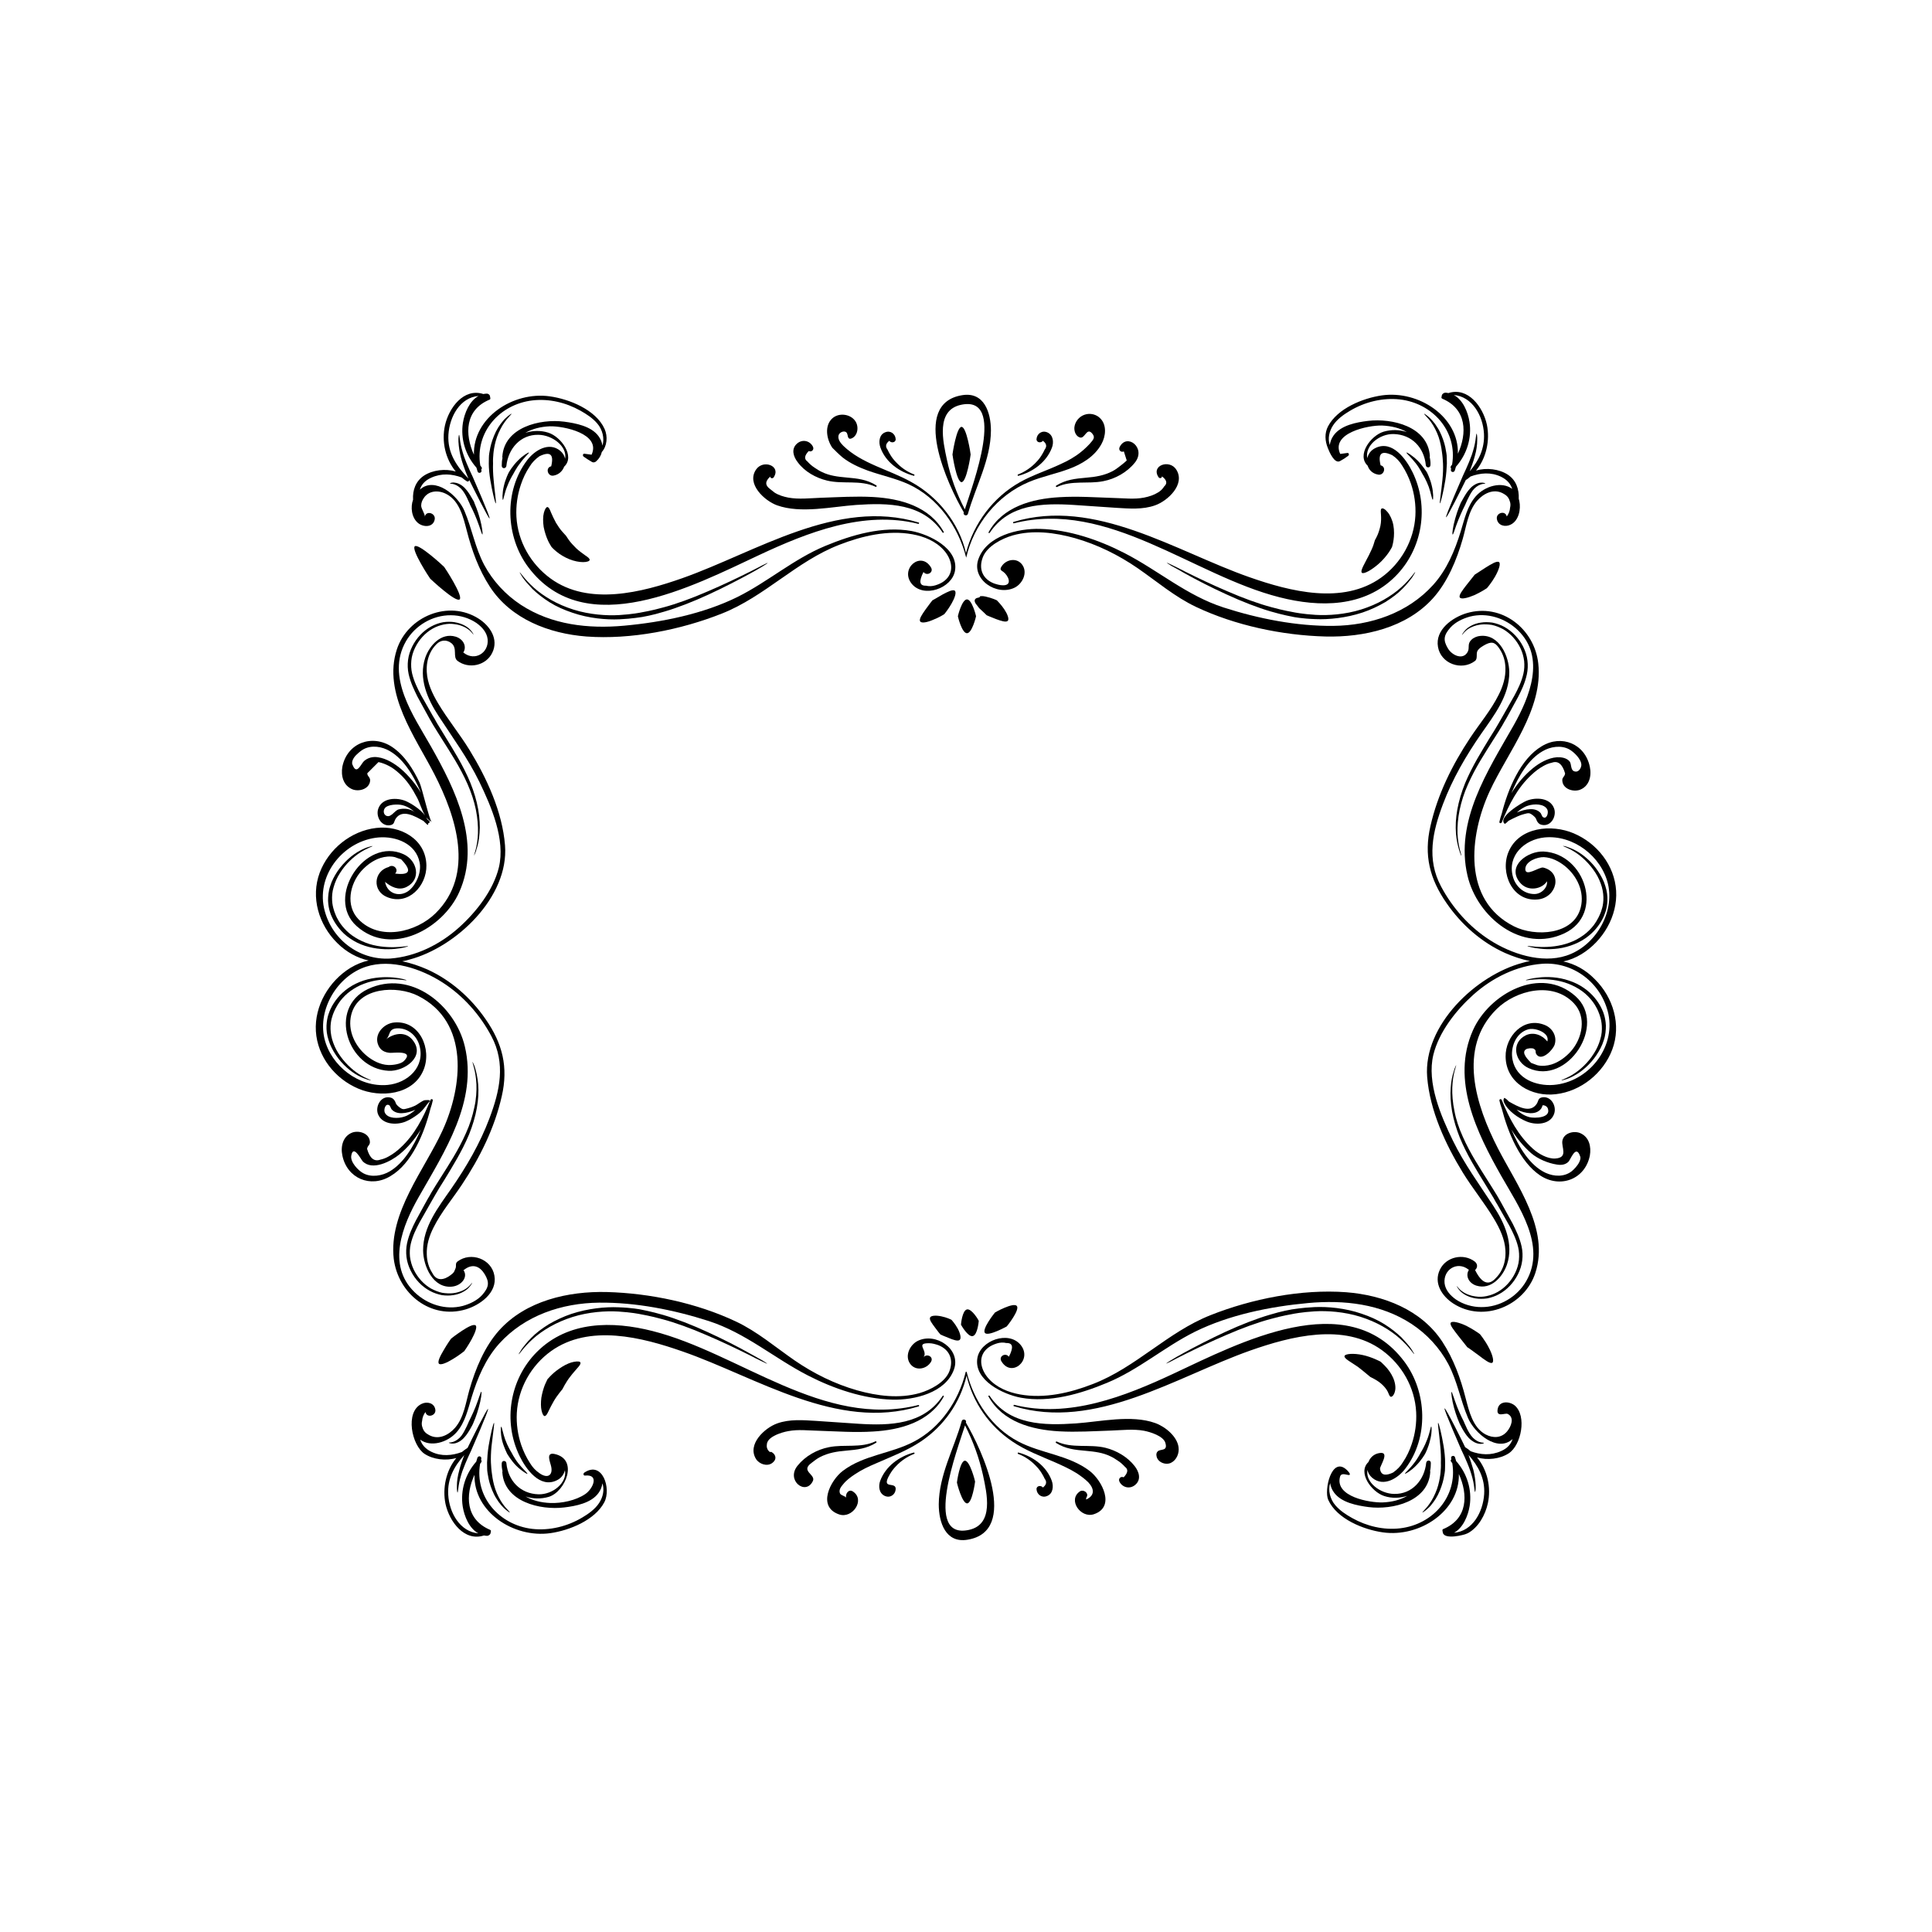 <?xml version="1.0" encoding="UTF-8" standalone="no"?>
<svg
   xmlns:dc="http://purl.org/dc/elements/1.1/"
   xmlns:cc="http://creativecommons.org/ns#"
   xmlns:rdf="http://www.w3.org/1999/02/22-rdf-syntax-ns#"
   xmlns:svg="http://www.w3.org/2000/svg"
   xmlns="http://www.w3.org/2000/svg"
   xmlns:sodipodi="http://sodipodi.sourceforge.net/DTD/sodipodi-0.dtd"
   xmlns:inkscape="http://www.inkscape.org/namespaces/inkscape"
   version="1.1"
   id="Layer_1"
   x="0px"
   y="0px"
   viewBox="0 0 1000 1000"
   width="100%"
   height="100%"
   style="enable-background:new 0 0 1000 1000;"
   xml:space="preserve"
   ><style
     type="text/css"
     id="style3">
	.noFillSVG{fill:none;}
</style><switch
     id="switch5"
     transform="translate(23.4,9.651)"><g
       id="g7"><g
         id="g9"><path
           class="noFillSVG"
           d="m 473.8,199.9 c -13,2.9 -9.2,18.9 -7.2,28.3 2,9 5,17.6 9.2,25.8 4.1,-12.8 21.9,-59.5 -2,-54.1 z m 0.5,39.9 c -2.6,0 -4.7,-13.9 -4.7,-14.3 0,-0.4 2.1,-14.3 4.7,-14.3 2.6,0 4.7,14 4.7,14.3 0,0.3 -2.1,14.3 -4.7,14.3 z"
           id="path11"
           inkscape:connector-curvature="0"
           style="fill:none" /><path
           class="noFillSVG"
           d="m 175.7,408.8 c -1.1,1.7 -0.2,3.9 1.8,4 0.6,0 1.3,-0.4 2,-0.9 1.2,-0.9 2.3,-2.2 3.4,-2.6 2.8,-0.8 6.5,-0.4 8.8,1.6 -1.9,-1.7 -4,-3.2 -6.7,-3.9 -2.2,-0.4 -7.8,-0.4 -9.3,1.8 z"
           id="path13"
           inkscape:connector-curvature="0"
           style="fill:none" /><path
           class="noFillSVG"
           d="m 164.8,384.4 c 2,-1.8 4.6,-2.4 7.2,-2 4.4,0.7 8.7,3.3 12,6.1 4,3.4 7.5,7.6 10.3,12.3 -4,-9.4 -9.6,-18.6 -17.7,-22.4 -4.3,-2 -9.5,-2.2 -13.5,0.8 -1.4,1 -3.4,2.8 -4.2,4.8 -0.3,0.9 -0.4,1.8 0,2.7 2.3,5 4.3,-0.8 5.9,-2.3 z"
           id="path15"
           inkscape:connector-curvature="0"
           style="fill:none" /><path
           class="noFillSVG"
           d="m 788.4,591.6 c -1.7,1.7 -3.8,1.8 -6.1,1.4 -4.4,-0.7 -9.6,-2.8 -13.1,-5.8 -4,-3.4 -7.5,-7.6 -10.3,-12.3 4,9.4 9.6,18.6 17.7,22.4 4.3,2 9.5,2.2 13.5,-0.8 1.2,-0.9 3.1,-2.9 4,-4.9 0.5,-1.1 0.7,-2.1 0.4,-3 -2.2,-6.3 -4.9,1.8 -6.1,3 z"
           id="path17"
           inkscape:connector-curvature="0"
           style="fill:none" /><path
           class="noFillSVG"
           d="m 178.6,486.3 c 13.3,-1 25.9,-7.2 35.7,-16.1 8.9,-8 17.7,-19.2 20.6,-31 3.5,-14.5 -3.9,-31.5 -10.1,-44.4 -5.9,-12.1 -13.7,-22.7 -21,-33.9 -5.8,-8.8 -10.5,-19.7 -7,-30.3 2.1,-6.4 8.3,-13.2 15.8,-10.9 4.1,1.3 5.8,5.2 3.9,8.2 0.1,0.1 0.2,0.1 0.3,0.2 5.7,4.4 13,0 12.3,-7.1 -0.4,-3.6 -3,-6.4 -5.8,-8.4 -3.8,-2.6 -8.6,-4 -13.2,-4 -9.5,-0.1 -18.6,5.3 -23.3,13.5 -10.5,18.4 4,38.6 12.9,54.3 12.7,22.4 26.3,49.7 14.7,75.5 -8.4,18.8 -35.1,33.7 -53.1,17.6 -16.5,-14.8 4.2,-46.4 24.3,-37.2 7.1,3.2 9.3,13.2 1.4,17 -4,2 -7.9,-0.1 -11,-2.7 1.1,6.3 7.9,8.2 12.5,4.4 3.9,-3.2 6.4,-9.4 5.4,-14.4 -2,-9.8 -12.2,-13.7 -21.2,-13 -17.7,1.4 -32.1,18.8 -28.3,36.5 3.4,16.2 17.9,27.3 34.2,26.2 z m 40.1,-89.9 c -3.8,-8.7 -9.1,-16.7 -13,-22.9 -2,-3.1 -3.6,-5.7 -4.8,-7.7 -1.1,-2 -1.8,-3.2 -1.9,-3.3 -0.2,-0.4 -2.7,-4.8 -6.2,-11.3 -1.7,-3.3 -3.6,-7.2 -4.6,-11.8 -0.5,-2.3 -0.6,-4.8 -0.3,-7.2 0.3,-2.5 1.1,-4.9 2.2,-7.1 2.2,-4.4 5.8,-8.1 9.8,-10.3 2,-1.1 4.2,-1.8 6.2,-2.2 2.1,-0.3 4.1,-0.3 5.9,0 3.6,0.5 6.4,2.2 7.9,3.7 0.7,0.8 1.2,1.4 1.5,1.9 0.3,0.5 0.4,0.8 0.4,0.8 -0.1,0.1 -0.7,-1 -2.2,-2.3 -1.5,-1.3 -4.2,-2.7 -7.7,-3.1 -1.7,-0.2 -3.6,-0.1 -5.6,0.2 -1.9,0.4 -3.9,1.2 -5.8,2.2 -3.8,2.2 -7,5.7 -9,9.9 -1,2.1 -1.6,4.3 -1.9,6.6 -0.2,2.2 -0.1,4.5 0.4,6.6 1,4.3 2.9,8 4.6,11.2 3.6,6.4 6.1,10.7 6.3,11.1 0.1,0.2 0.8,1.4 1.9,3.3 1.1,1.9 2.7,4.6 4.7,7.7 3.8,6.3 9,14.5 12.7,23.4 1.8,4.5 3.2,9.1 4,13.6 0.8,4.4 1,8.7 0.7,12.3 -0.3,3.6 -1,6.5 -1.6,8.5 -0.3,1 -0.6,1.8 -0.8,2.3 -0.2,0.5 -0.4,0.8 -0.4,0.8 -0.3,-0.1 1.7,-4.5 2,-11.6 0.1,-3.5 -0.1,-7.7 -1.1,-12 -1,-4.5 -2.4,-9 -4.3,-13.3 z M 157.8,476 c -2.3,-1.6 -4.2,-3.4 -5.6,-5.1 -2.9,-3.5 -4,-6.5 -4.1,-6.7 0,-0.1 -0.4,-0.9 -0.8,-2.2 -0.4,-1.3 -0.8,-3.2 -0.9,-5.5 -0.1,-2.3 0.2,-4.9 1.1,-7.6 0.8,-2.7 2.2,-5.3 3.8,-7.7 3.2,-4.8 7.7,-8.6 11.5,-10.6 1.9,-1 3.5,-1.6 4.7,-2 1.2,-0.4 1.9,-0.4 1.9,-0.4 0.1,0.2 -2.7,0.9 -6.2,3.2 -3.5,2.2 -7.6,6 -10.6,10.7 -1.5,2.3 -2.6,4.9 -3.3,7.3 -0.7,2.5 -0.9,4.9 -0.8,6.9 0.1,2.1 0.5,3.8 0.9,4.9 0.3,1.2 0.7,1.9 0.7,2 0.1,0.2 1.1,3 3.6,6.3 1.3,1.6 3,3.4 5.1,4.9 2.1,1.5 4.5,2.9 7.1,3.8 5.2,2 10.8,2.4 14.9,2.3 4.2,-0.1 6.9,-0.7 7,-0.5 0,0.1 -0.7,0.3 -1.8,0.6 -1.2,0.3 -2.9,0.6 -5,0.8 -4.2,0.4 -10,0.2 -15.5,-1.6 -2.8,-0.9 -5.4,-2.2 -7.7,-3.8 z"
           id="path19"
           inkscape:connector-curvature="0"
           style="fill:none" /><path
           class="noFillSVG"
           d="m 777.8,564.2 c -0.4,-1.2 -1.6,-1.9 -2.7,-1.8 -0.2,0.6 -0.5,1.4 -0.9,1.9 -2.7,3.5 -8,2.4 -12.6,0.5 1.9,1.7 4,3.2 6.7,3.9 2.7,0.5 11.1,0.4 9.5,-4.5 z"
           id="path21"
           inkscape:connector-curvature="0"
           style="fill:none" /><path
           class="noFillSVG"
           d="m 183.3,587.8 c -4.3,3.5 -14,8.7 -19,3.5 -1.1,-1.1 -4.9,-8.9 -5.9,-2.8 -0.5,3.3 3.6,7.6 6.2,9 4.3,2.3 9.8,1.4 13.8,-1 7.2,-4.3 12.3,-12.9 16,-21.6 -3,5 -6.8,9.4 -11.1,12.9 z"
           id="path23"
           inkscape:connector-curvature="0"
           style="fill:none" /><path
           class="noFillSVG"
           d="m 216,666.2 c 3.7,-0.9 7.5,-2.8 10.1,-5.7 3.5,-4 3.8,-6.5 1.3,-10.7 -2.4,-4.1 -6.2,-5.8 -10.7,-2.3 -0.1,0.1 -0.2,0.1 -0.3,0.2 2.4,3.6 -1.1,8.1 -5.9,8.5 -9.8,0.9 -14.8,-10.6 -15,-18.7 -0.2,-12.2 7.9,-22.3 14.5,-31.9 7.9,-11.4 14.8,-23.4 19.8,-36.4 5.5,-14.3 8.6,-28.6 1,-42.7 -5.9,-11.1 -14.6,-20.8 -25.2,-27.7 -11,-7.1 -26.6,-12.4 -39.6,-8.2 -14.7,4.8 -25.1,21.9 -21.6,37.1 3.4,14.4 17.9,25.5 32.8,24.1 10.3,-0.9 19.5,-9.3 16.4,-20.4 -1.4,-5.1 -5.8,-8.9 -11.1,-8.9 -5.3,0 -3.7,3.8 -6.3,5.8 4.1,-3.3 10.1,-4.4 13.9,0.3 6.9,8.7 -4.4,16.3 -12.4,15.9 -21.5,-1.1 -31.6,-32.4 -10.8,-42.3 22.1,-10.5 45.2,8.4 50.2,29.7 6.7,28.3 -10.4,54.3 -23.8,77.8 -8.4,14.7 -16.8,35.3 -2.3,49.3 6.6,6.4 16.1,9.5 25,7.2 z m -35.8,-169 c -4.1,-0.1 -9.8,0.3 -14.9,2.3 -2.6,1 -5,2.3 -7.1,3.8 -2.1,1.5 -3.8,3.3 -5.1,4.9 -2.6,3.3 -3.5,6 -3.6,6.3 0,0.1 -0.4,0.8 -0.7,2 -0.4,1.2 -0.8,2.9 -0.9,4.9 -0.1,2 0,4.4 0.8,6.9 0.7,2.5 1.8,5 3.3,7.3 2.9,4.7 7.1,8.5 10.6,10.7 3.5,2.2 6.2,3 6.2,3.2 0,0.1 -0.7,0 -1.9,-0.4 -1.2,-0.3 -2.9,-1 -4.7,-2 -3.8,-2 -8.2,-5.8 -11.5,-10.6 -1.6,-2.4 -3,-5 -3.8,-7.7 -0.9,-2.6 -1.1,-5.3 -1.1,-7.6 0.1,-2.3 0.5,-4.2 0.9,-5.5 0.4,-1.3 0.7,-2.1 0.8,-2.2 0.1,-0.2 1.2,-3.2 4.1,-6.7 1.4,-1.7 3.3,-3.6 5.6,-5.1 2.3,-1.6 4.9,-2.9 7.7,-3.8 5.5,-1.9 11.3,-2.1 15.5,-1.6 2.1,0.2 3.8,0.5 5,0.8 1.2,0.3 1.9,0.5 1.8,0.6 -0.1,0.2 -2.9,-0.3 -7,-0.5 z m 6.8,143.9 c -0.3,-2.4 -0.2,-4.9 0.3,-7.2 1,-4.6 3,-8.5 4.6,-11.8 3.6,-6.5 6,-10.9 6.2,-11.3 0.1,-0.2 0.8,-1.4 1.9,-3.3 1.2,-1.9 2.8,-4.6 4.8,-7.7 3.9,-6.2 9.2,-14.2 13,-22.9 1.9,-4.3 3.4,-8.8 4.3,-13.2 0.9,-4.3 1.2,-8.5 1.1,-12 -0.2,-7.1 -2.2,-11.5 -2,-11.6 0,0 0.2,0.2 0.4,0.8 0.2,0.5 0.6,1.3 0.9,2.3 0.7,2 1.4,4.9 1.6,8.5 0.3,3.6 0.1,7.8 -0.7,12.3 -0.8,4.5 -2.2,9.1 -4,13.6 -3.7,9 -8.9,17.2 -12.7,23.4 -1.9,3.1 -3.5,5.8 -4.7,7.7 -1.1,2 -1.7,3.1 -1.9,3.3 -0.2,0.4 -2.7,4.8 -6.3,11.1 -1.7,3.2 -3.6,7 -4.6,11.2 -0.5,2.1 -0.6,4.4 -0.4,6.6 0.2,2.2 0.9,4.5 1.9,6.6 2,4.2 5.2,7.7 9,9.9 1.9,1.1 3.9,1.8 5.8,2.2 1.9,0.4 3.8,0.5 5.6,0.2 3.5,-0.4 6.1,-1.8 7.7,-3.1 1.5,-1.3 2.1,-2.4 2.2,-2.3 0,0 -0.1,0.3 -0.4,0.8 -0.3,0.5 -0.8,1.2 -1.5,1.9 -1.5,1.5 -4.2,3.1 -7.9,3.7 -1.8,0.3 -3.8,0.3 -5.9,0 -2.1,-0.4 -4.2,-1.1 -6.2,-2.2 -4.1,-2.2 -7.6,-5.9 -9.8,-10.3 -1.2,-2.3 -2,-4.7 -2.3,-7.2 z"
           id="path25"
           inkscape:connector-curvature="0"
           style="fill:none" /><path
           class="noFillSVG"
           d="m 185.6,568.4 c 2.4,-0.8 4.3,-2.1 6,-3.6 -4.6,2 -9.8,3 -12.5,-0.5 0.3,0.4 -0.8,-1.7 -0.8,-1.7 -2.1,-1.7 -3.3,2.1 -2.5,3.7 1.7,3.2 7,3 9.8,2.1 z"
           id="path27"
           inkscape:connector-curvature="0"
           style="fill:none" /><path
           class="noFillSVG"
           d="m 774.8,489.5 c -13.3,1 -25.9,7.2 -35.7,16.1 -8.9,8 -17.7,19.2 -20.6,31 -3.5,14.5 3.9,31.5 10.1,44.4 5.9,12.1 13.7,22.7 21,33.9 5.8,8.8 10.5,19.7 7,30.3 -2.1,6.4 -8.3,13.2 -15.8,10.9 -4.1,-1.3 -5.8,-5.2 -3.9,-8.2 -0.1,-0.1 -0.2,-0.1 -0.3,-0.2 -5.7,-4.4 -13,0 -12.3,7.1 0.4,3.6 3,6.4 5.8,8.4 3.8,2.6 8.6,4 13.2,4 9.5,0.1 18.6,-5.3 23.3,-13.5 10.5,-18.4 -4,-38.6 -12.9,-54.3 C 741,577 727.4,549.7 739,523.9 c 8.4,-18.8 35.1,-33.7 53.1,-17.6 16.5,14.8 -4.2,46.4 -24.3,37.2 -7.1,-3.2 -9.3,-13.2 -1.4,-17 4.1,-2 8.5,-0.2 11.1,3.2 0.4,-1.4 0,-2.7 -1,-3.7 -2,-1.9 -6.1,-3.3 -8.8,-2.6 -6.6,1.8 -9.5,9.6 -8.2,15.8 2,9.8 12.2,13.7 21.2,13 17.7,-1.4 32.1,-18.8 28.3,-36.5 -3.4,-16.3 -18,-27.4 -34.2,-26.2 z m -28.2,111.9 c 2,3.1 3.6,5.7 4.8,7.7 1.1,2 1.8,3.2 1.9,3.3 0.2,0.4 2.7,4.8 6.2,11.3 1.7,3.3 3.6,7.2 4.6,11.8 0.5,2.3 0.6,4.8 0.3,7.2 -0.3,2.5 -1.1,4.9 -2.2,7.1 -2.2,4.4 -5.8,8.1 -9.8,10.3 -2,1.1 -4.2,1.8 -6.2,2.2 -2.1,0.3 -4.1,0.3 -5.9,0 -3.6,-0.5 -6.4,-2.2 -7.9,-3.7 -0.7,-0.8 -1.2,-1.4 -1.5,-1.9 -0.3,-0.5 -0.4,-0.8 -0.4,-0.8 0.1,-0.1 0.7,1 2.2,2.3 1.5,1.3 4.2,2.7 7.7,3.1 1.7,0.2 3.6,0.1 5.6,-0.2 1.9,-0.4 3.9,-1.2 5.8,-2.2 3.8,-2.2 7,-5.7 9,-9.9 1,-2.1 1.6,-4.3 1.9,-6.6 0.2,-2.2 0.1,-4.5 -0.4,-6.6 -1,-4.3 -2.9,-8 -4.6,-11.2 -3.6,-6.4 -6.1,-10.7 -6.3,-11.1 -0.1,-0.2 -0.8,-1.4 -1.9,-3.3 -1.1,-1.9 -2.7,-4.6 -4.7,-7.7 -3.8,-6.3 -9,-14.5 -12.7,-23.4 -1.8,-4.5 -3.2,-9.1 -4,-13.6 -0.8,-4.4 -1,-8.7 -0.7,-12.3 0.3,-3.6 1,-6.5 1.6,-8.5 0.3,-1 0.6,-1.8 0.8,-2.3 0.2,-0.5 0.4,-0.8 0.4,-0.8 0.3,0.1 -1.7,4.5 -2,11.6 -0.1,3.5 0.1,7.7 1.1,12 0.9,4.3 2.3,8.8 4.3,13.2 3.8,8.8 9.1,16.8 13,23 z m 59.5,-87.8 c 0,0.1 0.4,0.9 0.8,2.2 0.4,1.3 0.8,3.2 0.9,5.5 0.1,2.3 -0.2,4.9 -1.1,7.6 -0.8,2.7 -2.2,5.3 -3.8,7.7 -3.2,4.8 -7.7,8.6 -11.5,10.6 -1.9,1 -3.5,1.6 -4.7,2 -1.2,0.4 -1.9,0.4 -1.9,0.4 -0.1,-0.2 2.7,-0.9 6.2,-3.2 3.5,-2.2 7.6,-6 10.6,-10.7 1.5,-2.3 2.6,-4.9 3.3,-7.3 0.7,-2.5 0.9,-4.9 0.8,-6.9 -0.1,-2.1 -0.5,-3.8 -0.9,-4.9 -0.3,-1.2 -0.7,-1.9 -0.7,-2 -0.1,-0.2 -1.1,-3 -3.6,-6.3 -1.3,-1.6 -3,-3.4 -5.1,-4.9 -2.1,-1.5 -4.5,-2.9 -7.1,-3.8 -5.2,-2 -10.8,-2.4 -14.9,-2.3 -4.2,0.1 -6.9,0.7 -7,0.5 0,-0.1 0.7,-0.3 1.8,-0.6 1.2,-0.3 2.9,-0.6 5,-0.8 4.2,-0.4 10,-0.2 15.5,1.6 2.7,0.9 5.4,2.2 7.7,3.8 2.3,1.6 4.2,3.4 5.6,5.1 2.9,3.4 4,6.4 4.1,6.7 z"
           id="path29"
           inkscape:connector-curvature="0"
           style="fill:none" /><path
           class="noFillSVG"
           d="m 787.3,485 c 14.7,-4.8 25.1,-21.9 21.6,-37.1 -3.4,-14.4 -17.9,-25.5 -32.8,-24.1 -10.3,0.9 -19.5,9.3 -16.4,20.4 1.4,5.1 5.8,8.9 11.1,8.9 4,0 7.1,-3.7 6.5,-6.6 -2.4,3.9 -9.9,5.8 -14.1,0.5 -6.9,-8.7 4.4,-16.3 12.4,-15.9 21.5,1.1 31.6,32.4 10.8,42.3 -22.1,10.5 -45.2,-8.4 -50.2,-29.7 -6.7,-28.3 10.4,-54.3 23.8,-77.8 8.4,-14.7 16.8,-35.3 2.3,-49.3 -6.5,-6.3 -16,-9.4 -24.9,-7.1 -3.7,0.9 -7.5,2.8 -10.1,5.7 -3.5,4 -3.8,6.5 -1.3,10.7 2.2,3.8 8.1,6.4 10.4,1.6 1,-2.1 -0.3,-3.9 1.8,-6 1.2,-1.2 3.1,-1.9 4.6,-2 9.8,-0.9 14.8,10.6 15,18.7 0.2,12.2 -7.9,22.3 -14.5,31.9 -7.9,11.4 -14.8,23.4 -19.8,36.4 -5.5,14.3 -8.6,28.6 -1,42.7 5.9,11.1 14.6,20.8 25.2,27.7 11,7.1 26.7,12.3 39.6,8.1 z M 733,433.1 c 0,0 -0.2,-0.2 -0.4,-0.8 -0.2,-0.5 -0.6,-1.3 -0.8,-2.3 -0.7,-2 -1.4,-4.9 -1.6,-8.5 -0.3,-3.6 -0.1,-7.8 0.7,-12.3 0.8,-4.5 2.2,-9.1 4,-13.6 3.7,-9 8.9,-17.2 12.7,-23.4 1.9,-3.1 3.5,-5.8 4.7,-7.7 1.1,-2 1.7,-3.1 1.9,-3.3 0.2,-0.4 2.7,-4.8 6.3,-11.1 1.7,-3.2 3.6,-7 4.6,-11.2 0.5,-2.1 0.6,-4.4 0.4,-6.6 -0.2,-2.3 -0.9,-4.5 -1.9,-6.6 -2,-4.2 -5.2,-7.7 -9,-9.9 -1.9,-1.1 -3.9,-1.8 -5.8,-2.2 -1.9,-0.4 -3.8,-0.5 -5.6,-0.2 -3.5,0.4 -6.1,1.8 -7.7,3.1 -1.5,1.3 -2.1,2.4 -2.2,2.3 0,0 0.1,-0.3 0.4,-0.8 0.3,-0.5 0.8,-1.2 1.5,-1.9 1.5,-1.5 4.2,-3.1 7.9,-3.7 1.8,-0.3 3.8,-0.3 5.9,0 2.1,0.4 4.2,1.1 6.2,2.2 4.1,2.2 7.6,5.9 9.8,10.3 1.1,2.2 1.9,4.6 2.2,7.1 0.3,2.4 0.2,4.9 -0.3,7.2 -1,4.6 -3,8.5 -4.6,11.8 -3.6,6.5 -6,10.9 -6.2,11.3 -0.1,0.2 -0.8,1.4 -1.9,3.3 -1.2,1.9 -2.8,4.6 -4.8,7.7 -3.9,6.2 -9.2,14.2 -13,22.9 -1.9,4.3 -3.4,8.8 -4.3,13.2 -0.9,4.3 -1.2,8.5 -1.1,12 0.3,7.2 2.3,11.7 2,11.7 z m 36,47.5 c -1.2,-0.3 -1.9,-0.5 -1.8,-0.6 0,-0.2 2.8,0.4 7,0.5 4.1,0.1 9.8,-0.3 14.9,-2.3 2.6,-1 5,-2.3 7.1,-3.8 2.1,-1.5 3.8,-3.3 5.1,-4.9 2.6,-3.3 3.5,-6 3.6,-6.3 0,-0.1 0.4,-0.8 0.7,-2 0.4,-1.2 0.8,-2.9 0.9,-4.9 0.1,-2 0,-4.4 -0.8,-6.9 -0.7,-2.5 -1.8,-5 -3.3,-7.3 -2.9,-4.7 -7.1,-8.5 -10.6,-10.7 -3.5,-2.2 -6.2,-3 -6.2,-3.2 0,-0.1 0.7,0 1.9,0.4 1.2,0.3 2.9,1 4.7,2 3.8,2 8.2,5.8 11.5,10.6 1.6,2.4 3,5 3.8,7.7 0.9,2.6 1.1,5.3 1.1,7.6 -0.1,2.3 -0.5,4.2 -0.9,5.5 -0.4,1.3 -0.7,2.1 -0.8,2.2 -0.1,0.2 -1.2,3.2 -4.1,6.7 -1.4,1.7 -3.3,3.6 -5.6,5.1 -2.3,1.6 -4.9,2.9 -7.7,3.8 -5.5,1.9 -11.3,2.1 -15.5,1.6 -2.1,-0.2 -3.8,-0.5 -5,-0.8 z"
           id="path31"
           inkscape:connector-curvature="0"
           style="fill:none" /><path
           class="noFillSVG"
           d="m 478.2,782.3 c 13,-2.9 9.2,-18.9 7.2,-28.3 -2,-9 -5,-17.6 -9.2,-25.8 -4.1,12.7 -21.9,59.4 2,54.1 z m 3.1,-25 c 0,0.3 -1.5,11.2 -4.1,11.3 -2.6,0.1 -5.3,-10.6 -5.3,-10.8 0,-0.3 1.5,-11.2 4.1,-11.3 2.6,-0.2 5.3,10.5 5.3,10.8 z"
           id="path33"
           inkscape:connector-curvature="0"
           style="fill:none" /><path
           class="noFillSVG"
           d="m 770,387.9 c 3.4,-2.7 8,-5.4 12.5,-5.7 2.2,-0.1 4.7,0.2 6.4,2 1.3,1.4 0.4,4.6 2.6,5.3 2,0.7 3.4,-1.4 3.6,-3.1 0.3,-3.1 -3.9,-7 -6.3,-8.3 -4.3,-2.3 -9.8,-1.4 -13.8,1 -7.2,4.3 -12.3,12.9 -16,21.6 2.9,-4.9 6.7,-9.3 11,-12.8 z"
           id="path35"
           inkscape:connector-curvature="0"
           style="fill:none" /><path
           class="noFillSVG"
           d="m 767.7,407.3 c -2.4,0.8 -4.3,2.1 -6,3.6 4.6,-2 9.8,-3 12.5,0.5 -0.3,-0.4 0.8,1.7 0.8,1.7 2.1,1.7 3.3,-2.1 2.5,-3.7 -1.7,-3.2 -7,-3 -9.8,-2.1 z"
           id="path37"
           inkscape:connector-curvature="0"
           style="fill:none" /><path
           d="m 501.2,260.5 c -0.4,0.1 -0.3,0.8 0.2,0.7 48.9,-12.3 92.5,26.9 137.5,38.3 20.8,5.3 43.8,5.3 59.9,-10.8 14.1,-14.1 17.7,-36.1 8.9,-54 -3.2,-6.6 -10.4,-16.7 -19.1,-12.5 -2.4,1.1 -3.8,3.1 -4.3,5.3 -1.3,-6.5 6.3,-12.7 13.7,-12.5 9.4,0.3 15.7,7 16.6,16.1 0.1,1.5 2.3,1.6 2.4,0 0.1,-1.5 -0.1,-2.8 -0.4,-4.2 0.1,-0.1 0.1,-0.3 0.1,-0.5 -1,-15.3 -19.6,-19.7 -32,-18.2 -5.9,0.7 -14,2.2 -17.8,7.5 -1.1,1.5 -1.8,3.3 -2,5 -1.1,-3.2 -0.4,-7 1.7,-10.2 2.1,-3.2 5.5,-5.6 8.7,-7.5 7.7,-4.6 16.9,-6.9 25.9,-5.9 17.1,2 29.9,16.6 27,33.7 -0.2,0.3 -0.4,0.6 -0.6,0.8 -0.3,0.5 -0.2,0.9 0.1,1.2 0,0.2 -0.1,0.4 -0.1,0.6 -0.3,1.3 1.5,1.8 2,0.5 0.2,-0.7 0.4,-1.3 0.6,-2 5.6,-6.3 8.3,-14.8 7,-23.2 -0.8,-5.1 -3.4,-11.4 -8.1,-13.9 9.5,0.8 15.1,10.7 15.6,20 0.4,7.8 -2.7,14 -7.4,19.5 0.8,-2.1 1.9,-5 2.7,-8 0.8,-2.8 1.2,-5.7 1.2,-7.9 0.1,-2.2 -0.2,-3.6 -0.3,-3.6 -0.2,0 -0.3,1.4 -0.6,3.5 -0.3,2.1 -1,4.8 -1.9,7.5 -1.9,5.3 -4.5,10.5 -4.6,10.8 -0.2,0.5 -9.3,21.2 -8.7,21.5 0.5,0.2 8,-14.8 10.2,-19.3 0.9,-0.5 1.7,-1.2 2.4,-1.8 5.1,-1.9 10.6,-2.4 15.8,0.1 3.3,1.6 5,3.8 5.8,6.3 -5.3,-4 -14.1,-1.6 -18.9,3.9 -4.4,5.1 -5.8,11.8 -7.7,18 -3.1,10.1 -7.2,19.9 -14.3,27.8 -13.2,14.6 -32.4,21 -51.7,21.2 -18.9,0.2 -38.7,-3.7 -56.7,-9.5 -19.2,-6.2 -33.7,-19.1 -51.4,-28.2 -13.2,-6.8 -28.7,-12.1 -43.7,-12.5 -11.3,-0.3 -27.6,3.5 -31.9,15.7 -3.7,10.5 9.5,19.3 18.8,14.7 4,-2 6.8,-7.6 4,-11.7 -2.8,-4.1 -8.6,-3 -10.9,0.9 -1,1.6 0,1.9 1.1,2.7 2.4,1.8 4.9,6.9 -0.2,6.9 -1.7,0 -3.3,-0.5 -4.8,-1 -5.8,-2.3 -8,-7.5 -5.7,-13.5 2.2,-5.8 9.9,-9.7 15.4,-11.3 10.5,-3 22,-1.5 32.3,1.4 11.6,3.3 22.5,8.7 32.4,15.5 10,6.9 19.3,14.9 30.3,20.1 20.3,9.6 44.5,14.7 66.9,15.3 20,0.5 42,-4.5 55.8,-19.9 7.5,-8.4 12.2,-19.8 15.3,-30.6 1.9,-6.6 2.8,-14.3 7.4,-19.7 3.3,-3.8 8.5,-6.5 13.4,-3.9 1.7,0.9 2.9,1.9 3.5,3.9 0.5,1.2 0.5,2.4 0.2,3.6 -0.1,1.6 -0.7,3.1 -1.7,4.5 -0.7,-3.4 -5.8,-1.9 -5.1,1.4 0.6,3.3 4.3,4.2 7.1,2.8 4.2,-2 5.4,-8 4.5,-12.2 -0.1,-0.4 -0.2,-0.8 -0.3,-1.2 0.2,-4.9 -1.3,-9.6 -5.7,-12.5 -4.5,-2.9 -11,-3.7 -16.4,-2.1 5.3,-6.4 7.3,-15.6 5.6,-23.8 -2,-9.1 -9.7,-19.6 -19.9,-16.3 -0.5,-0.1 -1.1,-0.2 -1.6,-0.2 -0.7,0 -1.6,0.6 -1.8,1.3 -0.1,0.4 -0.1,0.8 -0.2,1.1 -0.1,0.3 0.1,0.5 0.4,0.7 12.8,5.4 12.9,18 8.1,28.5 0.5,-19.1 -20.2,-32.9 -39.3,-30.2 -9.8,1.4 -23,6.7 -27.9,16 -1.9,3.6 -1.6,7.6 -0.1,11.3 0.7,1.8 3.4,8.3 6.3,6.7 1.5,-0.8 2.9,-1.7 4.2,-2.7 0.6,-0.4 0.5,-1.6 -0.4,-1.5 -1.5,0.2 -2.5,0.3 -3.7,0.5 -5,-10.8 14.4,-14.9 21.6,-14.7 4.9,0.2 9.3,1.3 12.9,3.4 -3.8,-1.3 -8,-1.4 -12.1,-0.2 -6.7,2.1 -14,12.1 -8.2,17.6 0.7,2.2 2.5,4.1 5.4,4.6 3.1,0.6 4.5,-4.1 1.3,-4.8 -1.5,-6.2 0.5,-7.9 6.1,-5.2 2.1,1.4 3.8,3.2 5.1,5.4 1.9,2.9 3.4,6.1 4.5,9.3 1.8,5.3 2.6,11 2.3,16.6 -0.7,12.7 -7.4,24.6 -17.7,32 -19.8,14.2 -47.1,7.2 -68.2,-0.2 -38,-13.3 -80,-41.4 -122.1,-28.6 z"
           id="path39"
           inkscape:connector-curvature="0" /><path
           d="m 575.9,245.3 c -2.1,1.3 -4.6,2.1 -7.1,2.6 -5.1,1 -10.5,0.3 -15.6,0.2 -9.4,-0.3 -18.9,-1 -28.3,-0.4 -14.1,0.8 -29.3,4.9 -36.6,18.1 -0.2,0.4 0.3,0.7 0.6,0.3 9.9,-14.9 27.3,-15.4 43.4,-14.4 7.4,0.5 14.7,1 22.1,1.5 6.7,0.4 13.7,1 20.1,-1.3 6.5,-2.3 15.7,-10.8 11,-18.4 -3.5,-5.7 -13.4,-2.2 -9.2,3.9 0.5,0.7 1.8,0.5 1.7,-0.5 2.6,1.9 2.9,3.7 1.2,5.2 -0.8,1.3 -1.9,2.4 -3.3,3.2 z"
           id="path41"
           inkscape:connector-curvature="0" /><path
           d="m 503.8,236.6 c 7.5,-2 14.5,-7.1 17.3,-14.6 1,-2.7 0.7,-6.4 -2.3,-7.8 -2.8,-1.3 -5.5,0.6 -5.7,3.4 -0.1,1.9 2.4,2.2 3.3,0.9 1.9,1.4 2.2,2.9 0.9,4.6 -0.3,0.7 -0.7,1.4 -1.1,2.1 -0.9,1.6 -2,3.1 -3.3,4.4 -2.5,2.7 -5.9,5 -9.3,6.3 -0.5,0.2 -0.3,0.9 0.2,0.7 z"
           id="path43"
           inkscape:connector-curvature="0" /><path
           d="m 556.7,231.3 c -1.4,1.1 -2.7,2.1 -4.2,2.9 -4.4,2.3 -8.9,3 -13.7,3.4 -5.6,0.5 -10.6,1 -15.5,4.1 -0.4,0.3 -0.1,0.9 0.4,0.7 7.6,-3.6 16,-1.4 24,-3 6.2,-1.2 12.3,-4.6 16.3,-9.6 6.1,-7.6 -4.2,-15.6 -7.9,-8 -0.7,1.5 0.7,2.9 2.2,2.2 0.5,1.6 1,3.1 1.5,4.7 -1,0.9 -2,1.8 -3.1,2.6 z"
           id="path45"
           inkscape:connector-curvature="0" /><path
           d="m 753.9,411.5 c -0.5,1.4 -0.9,2.8 -1.2,4.2 -0.2,0.8 0.9,1 1.2,0.3 3.7,-9.1 8.1,-17.9 15.5,-24.7 1.8,-1.7 3.9,-3.3 6.1,-4.5 1.4,-0.8 2.9,-1.4 4.4,-1.7 3.1,-1.1 5.4,0.7 6.8,5.6 -0.3,2 -1.8,1.9 -1.4,4.2 0.6,3.9 5.5,5.4 8.9,4.3 5,-1.8 6.3,-7.2 5.3,-11.9 -2.4,-11.9 -14.6,-17 -24.9,-10.7 -11,6.5 -17.5,22.2 -20.7,34.9 z M 775,379.2 c 4,-2.4 9.6,-3.3 13.8,-1 2.4,1.3 6.5,5.2 6.3,8.3 -0.2,1.7 -1.6,3.8 -3.6,3.1 -2.2,-0.7 -1.3,-3.9 -2.6,-5.3 -1.6,-1.7 -4.1,-2.1 -6.4,-2 -4.5,0.3 -9.1,2.9 -12.5,5.7 -4.3,3.5 -8.1,8 -11.1,12.9 3.7,-8.9 8.8,-17.5 16.1,-21.7 z"
           id="path47"
           inkscape:connector-curvature="0" /><path
           d="m 766.8,404.8 c -2.6,1 -15.4,8.8 -11.3,12 0.7,-0.4 1.3,-1 1.9,-1.6 1.5,-0.8 3.1,-1.6 4.7,-2.3 1.1,-0.5 2.2,-0.9 3.4,-1.2 2.3,-0.6 2.7,-0.8 4.7,0.8 2,1.7 1.2,1.8 2.3,3.4 0.6,0.8 1.2,1.2 2.2,1.4 4.8,1 7.7,-4.6 6.3,-8.5 -2,-5.6 -9.5,-5.9 -14.2,-4 z m 8.2,8.3 c 0,0 -1.1,-2.1 -0.8,-1.7 -2.7,-3.4 -7.9,-2.4 -12.5,-0.5 1.7,-1.5 3.6,-2.9 6,-3.6 2.8,-0.9 8.2,-1.1 9.8,2.1 0.8,1.7 -0.4,5.5 -2.5,3.7 z"
           id="path49"
           inkscape:connector-curvature="0" /><path
           d="m 412.7,227.1 c 3.8,3 8.4,5.1 13,6.8 7,2.5 14.4,4 21.2,7.1 15.1,7 25.7,21.8 29.8,38 3.9,-17.2 16.2,-32.4 32.5,-39.2 6.7,-2.8 13.9,-4.2 20.6,-6.7 6.8,-2.5 13.4,-6.5 16.9,-12.9 2.3,-4.1 2.8,-9.8 -0.5,-13.2 -2,-2.2 -5.4,-3 -8.2,-2 -2.8,0.9 -5,3.6 -5.3,6.5 -0.2,2.2 0.8,4.7 2.9,5.3 2.6,0.7 3.4,-5.3 6.2,-2.2 1.4,1.6 1.2,2.6 0,4.1 -1.6,2 -3.7,4 -5.7,5.6 -3.2,2.6 -6.8,4.6 -10.6,6.3 -7,3.3 -14.4,5.6 -21.1,9.4 -13.7,7.7 -23.9,21.3 -27.8,36.6 -3.6,-15.5 -14.4,-29.1 -28.4,-36.8 -11.6,-6.5 -25.5,-9.4 -35.1,-18.7 -1.4,-1.4 -2.9,-3.3 -2.5,-5.2 0.3,-2 3.5,-3.1 4.4,-1.3 0.5,1 0.3,2.5 1.3,2.8 0.3,0.1 0.7,0 1,-0.1 3.3,-1.3 4,-6.1 2,-9 -2.5,-3.7 -8.5,-4.5 -11.9,-1.4 -4.1,3.7 -3.1,10.6 0,15.2 1.6,1.6 3.4,3.4 5.3,5 z"
           id="path51"
           inkscape:connector-curvature="0" /><path
           d="m 192.9,261 c 2.7,2.3 7.9,2.5 8.7,-1.8 0.6,-3.3 -4.5,-4.8 -5.1,-1.4 0.2,-1.2 -1.9,-4.1 -1.9,-5.7 0,-1.5 0.5,-2.7 1.3,-3.9 2.6,-4.1 7.9,-4.3 12,-2 6.6,3.6 8.5,12 10.3,18.8 2.6,10.2 6.2,20.2 12,29.1 10.9,16.7 30.6,24.2 49.9,25.7 23.1,1.7 48.8,-3.4 70.2,-11.9 22.2,-8.8 38.5,-27 60.8,-35.6 11.8,-4.6 25.1,-7.7 37.8,-5.4 6,1.1 12,3.5 16.2,8.2 4.3,4.8 5.8,11.7 0.2,16 -1.3,1 -2.9,1.7 -4.5,2.2 -1.6,0.5 -3.3,0.6 -4.9,0.2 -3.4,0.1 -3.8,-2.2 -1.3,-7.1 1.7,2.3 5.4,0.3 3.9,-2.3 -5.2,-8.8 -16.3,0.6 -10,8.4 6.2,7.6 20.8,2.4 22.4,-6.7 2,-11.6 -13.4,-18.9 -22.5,-20.6 -14.9,-2.7 -30.9,2 -44.6,7.7 -16.4,6.8 -29.6,18.5 -45.4,26.4 -17.8,8.8 -39,13.1 -58.7,14.9 -18.6,1.7 -37.6,-0.4 -53.5,-10.8 -7.9,-5.2 -14.5,-12.3 -19,-20.7 -4.7,-8.9 -6.3,-18.7 -10.2,-27.9 -3.4,-8.1 -15.4,-18.1 -23.1,-11 0.8,-2.5 2.5,-4.7 5.9,-6.2 5.3,-2.4 10.7,-2 15.8,-0.1 0.8,0.7 1.7,1.4 2.7,2 0.6,0.3 1.2,-0.2 1.2,-0.7 1.8,3.7 10,20.1 10.5,19.9 0.6,-0.3 -8.5,-21 -8.7,-21.5 -0.1,-0.3 -2.7,-5.4 -4.6,-10.8 -0.9,-2.7 -1.6,-5.4 -1.9,-7.5 -0.3,-2.1 -0.4,-3.5 -0.6,-3.5 -0.1,0 -0.4,1.4 -0.3,3.6 0.1,2.2 0.5,5.1 1.2,7.9 1.5,5.7 3.9,11 4,11.2 0,0 0,0.1 0.1,0.1 -6.2,-6.4 -11.1,-13.5 -10.5,-22.9 0.6,-9.3 6,-19.2 15.6,-20 -4.7,2.5 -7.3,8.9 -8.1,13.9 -1.3,8.4 1.4,16.9 7,23.2 0.2,0.7 0.4,1.3 0.6,2 0.4,1.2 2.3,0.7 2,-0.5 0,-0.2 -0.1,-0.4 -0.1,-0.6 0.3,-0.3 0.5,-0.8 0.1,-1.2 -0.2,-0.3 -0.4,-0.5 -0.6,-0.8 -2.8,-17.1 9.9,-31.7 27,-33.7 8.6,-1 17.3,1.1 24.8,5.3 3.2,1.8 6.3,3.8 8.7,6.6 2.8,3.2 3.9,7.9 2.7,11.5 -0.2,-1.7 -0.9,-3.4 -2,-4.9 -3.8,-5.2 -11.8,-6.7 -17.8,-7.5 -12.5,-1.6 -31.1,2.9 -32,18.2 0,0.2 0,0.3 0.1,0.5 -0.3,1.3 -0.4,2.7 -0.4,4.2 0.1,1.6 2.2,1.5 2.4,0 0.9,-8.8 7.2,-16.3 16.6,-16.1 7.2,0.1 15,6 13.8,12.4 -0.3,-1.5 -1.1,-2.9 -2.5,-4.1 -5.9,-4.9 -13.3,-0.2 -17.1,4.8 -12.2,16 -11.3,39.7 0.6,55.5 29.5,39.1 85.3,9.6 119.3,-6.3 25.2,-11.8 54.3,-23.3 82.5,-16.2 0.4,0.1 0.6,-0.6 0.2,-0.7 C 410,248 368,276.1 329.8,289.6 c -21,7.4 -48.5,14.5 -68.2,0.2 -10.3,-7.5 -17,-19.2 -17.7,-32 -0.3,-5.6 0.5,-11.3 2.3,-16.6 1.1,-3.3 2.6,-6.5 4.5,-9.3 1.3,-2.2 3,-3.9 5.1,-5.4 5.6,-2.7 7.6,-1 6.1,5.2 -3.2,0.7 -1.8,5.5 1.3,4.8 2.7,-0.5 4.6,-2.4 5.4,-4.6 5.8,-5.4 -1.6,-15.5 -8.2,-17.6 -4,-1.3 -8.2,-1.1 -11.9,0.1 3.6,-2.1 7.9,-3.2 12.7,-3.4 7.1,-0.2 26.6,3.8 21.6,14.7 -1.2,-0.2 -2.2,-0.3 -3.7,-0.5 -0.9,-0.1 -1,1.1 -0.4,1.5 1.4,1 2.8,1.9 4.2,2.7 0.8,0.5 1.7,0.3 2.3,-0.3 1.5,-1.3 2.5,-3 2.9,-4.8 2.7,-3 3.2,-8 1.4,-12 -4.5,-9.9 -18.3,-15.4 -28.3,-16.8 -19.1,-2.7 -39.8,11.1 -39.3,30.2 -4.8,-10.6 -4.7,-23.2 8.1,-28.5 0.3,-0.1 0.4,-0.3 0.4,-0.7 -0.1,-0.4 -0.1,-0.8 -0.2,-1.1 -0.1,-0.8 -1,-1.4 -1.8,-1.3 -0.6,0 -1.1,0.1 -1.6,0.2 -10.2,-3.3 -17.9,7.2 -19.9,16.3 -1.8,8.2 0.2,17.3 5.6,23.8 -5.4,-1.6 -11.9,-0.8 -16.4,2.1 -4.4,2.9 -6,7.6 -5.7,12.5 -1.4,3.8 -0.8,9.2 2.5,12 z"
           id="path53"
           inkscape:connector-curvature="0" /><path
           d="m 378.8,251.9 c 12.3,4.4 28.3,0.7 41,-0.2 16.4,-1.1 34.5,-1 44.7,14.3 0.2,0.3 0.8,0 0.6,-0.3 -7.3,-13.2 -22.4,-17.3 -36.6,-18.1 -9,-0.5 -18.1,0.1 -27.1,0.4 -5.5,0.2 -11.4,0.9 -16.8,-0.1 -2.5,-0.5 -4.9,-1.2 -7.1,-2.6 -0.8,-0.6 -1.6,-1.3 -2.4,-1.9 -2.6,-1.9 -2.5,-4 0.2,-6.4 -0.1,1 1.3,1.1 1.7,0.5 4.1,-6 -5.3,-9.5 -9,-4.2 -5.3,7.5 4.4,16.3 10.8,18.6 z"
           id="path55"
           inkscape:connector-curvature="0" /><path
           d="m 449.5,236.6 c 0.5,0.1 0.6,-0.6 0.2,-0.7 -3.5,-1.3 -6.8,-3.6 -9.3,-6.3 -1.3,-1.3 -2.4,-2.8 -3.3,-4.4 -0.4,-0.7 -0.8,-1.4 -1.1,-2.1 -1.3,-1.7 -0.9,-3.2 0.9,-4.6 0.9,1.3 3.4,1 3.3,-0.9 -0.2,-2.7 -2.7,-4.6 -5.4,-3.5 -3.2,1.2 -3.5,5.1 -2.5,7.9 2.7,7.6 9.8,12.6 17.2,14.6 z"
           id="path57"
           inkscape:connector-curvature="0" /><path
           d="m 404.7,239.1 c 8.3,2 17.1,-0.5 25.1,3.2 0.4,0.2 0.8,-0.4 0.4,-0.7 -4.9,-3.1 -9.8,-3.6 -15.5,-4.1 -4.4,-0.4 -8.8,-0.9 -12.8,-2.9 -1.3,-0.6 -2.5,-1.4 -3.7,-2.2 -1.4,-0.9 -2.6,-2 -3.7,-3.2 -1.8,-1.3 -1.5,-3.1 0.7,-5.4 1.5,0.7 2.9,-0.7 2.2,-2.2 -1.5,-3.1 -5.4,-4.1 -8.2,-1.7 -3.3,2.8 -1.9,6.9 0.3,9.7 3.6,4.9 9.4,8.1 15.2,9.5 z"
           id="path59"
           inkscape:connector-curvature="0" /><path
           d="m 159,398.9 c 3.3,1.3 8.3,0 9.1,-3.9 0.5,-2.4 -1.4,-2.6 -1.4,-4.4 1.9,-1.9 3.9,-3.9 5.8,-5.8 1.9,0.4 3.7,1.1 5.4,2 2,1 3.7,2.4 5.4,3.9 3.9,3.5 6.7,7.8 9.1,12.4 1.4,2.5 2.4,6.4 4.2,9.3 -2.5,-3.3 -7.2,-6.2 -9.9,-7.4 -4.7,-2 -12.3,-1.8 -14.3,3.9 -1.4,3.9 1.4,9.2 6,8.6 2.5,-0.4 2,-1.8 3,-3.4 3.4,-5.1 9.8,-1.4 14.4,1.2 0.7,0.7 1.3,1.3 2,1.9 0.1,0.1 0.4,0.1 0.4,-0.1 0,-0.2 0,-0.4 0,-0.6 0.7,0 1.1,-0.9 0.4,-1.4 -0.2,-0.2 -0.5,-0.4 -0.8,-0.6 -0.2,-0.4 -0.4,-0.8 -0.6,-1.2 0.8,1.1 1.7,1.9 2.8,2.4 -1,-0.4 -5.1,-17.9 -6.2,-20.2 -3.3,-7 -7.7,-14.1 -14.2,-18.5 -10.3,-6.9 -23.3,-2.2 -25.8,10.2 -0.8,4.6 0.4,9.7 5.2,11.7 z m 23.9,10.4 c -1.1,0.3 -2.2,1.6 -3.4,2.6 -0.7,0.5 -1.3,0.9 -2,0.9 -2,0 -2.9,-2.3 -1.8,-4 1.4,-2.2 7,-2.3 9.2,-1.7 2.7,0.7 4.8,2.1 6.7,3.9 -2.1,-2 -5.8,-2.5 -8.7,-1.7 z m -23.8,-25.4 c 0.7,-2 2.8,-3.7 4.2,-4.8 3.9,-3 9.1,-2.8 13.5,-0.8 8.1,3.8 13.7,13 17.7,22.4 -2.8,-4.6 -6.4,-8.9 -10.3,-12.3 -3.3,-2.8 -7.6,-5.5 -12,-6.1 -2.6,-0.4 -5.2,0.2 -7.2,2 -1.6,1.5 -3.7,7.3 -5.8,2.2 -0.5,-0.8 -0.4,-1.7 -0.1,-2.6 z"
           id="path61"
           inkscape:connector-curvature="0" /><path
           d="m 540.6,751.7 c -10.9,-8.3 -25.1,-9 -36.9,-15.2 -13.7,-7.2 -23,-21 -26.7,-35.8 0,0 0,0 0,-0.1 0,0 0,0 0,-0.1 0,-0.1 -0.1,-0.1 -0.2,-0.1 0,0 -0.1,0 -0.1,0 0,0 -0.1,0 -0.1,0 -0.1,0 -0.1,0.1 -0.2,0.1 0,0 0,0 0,0.1 0,0 0,0 0,0.1 -3.7,14.8 -13,28.6 -26.7,35.8 -11.9,6.3 -26,6.9 -36.9,15.2 -6.3,4.8 -13.5,18.5 -1.9,22.5 6.9,2.4 13.8,-7.6 7.1,-11.9 -2.2,-1.4 -4,1.4 -3.4,3.3 -0.2,-0.8 -2.7,-1.2 -3.2,-2.2 -0.8,-1.9 0.5,-3.5 1.7,-4.9 1.6,-2 3.8,-3.6 5.9,-5 3.4,-2.3 7.2,-4.1 11,-5.7 7.9,-3.5 16,-6.5 23.3,-11.4 11.9,-8 20.3,-20 23.6,-34 3.3,13.9 11.6,25.9 23.6,34 6.9,4.7 14.7,7.6 22.3,10.9 3.8,1.7 7.6,3.4 11.1,5.6 2.1,1.4 4.2,2.9 6,4.7 3.1,3.3 3.5,6.8 -1.1,8.9 -0.1,-0.6 0.1,-1 0.4,-1.6 0.8,-1.9 -1.8,-3.7 -3.5,-2.7 -6.7,4.3 0.2,14.2 7.1,11.9 11.4,-3.8 4.1,-17.6 -2.2,-22.4 z"
           id="path63"
           inkscape:connector-curvature="0" /><path
           d="m 751.8,719.6 c -0.9,4.7 3.8,1.9 5.2,2.6 3.7,1.9 1.7,6.6 -0.3,9 -2.9,3.5 -7.2,3.7 -11.2,1.6 -6.6,-3.6 -8.5,-12 -10.3,-18.8 -2.6,-10.2 -6.2,-20.2 -12,-29.1 -10.9,-16.7 -30.6,-24.2 -49.9,-25.7 -23.1,-1.7 -48.8,3.4 -70.2,11.9 -22.2,8.8 -38.5,27 -60.8,35.6 -11.8,4.6 -25.1,7.7 -37.8,5.4 -6,-1.1 -12,-3.5 -16.2,-8.2 -4.3,-4.8 -5.8,-11.7 -0.2,-16 1.3,-1 2.9,-1.7 4.5,-2.2 1.6,-0.5 3.3,-0.6 4.9,-0.2 3.4,-0.1 3.8,2.2 1.3,7.1 -1.7,-2.3 -5.4,-0.3 -3.9,2.3 5.2,8.8 16.3,-0.6 10,-8.4 -6.2,-7.6 -20.8,-2.4 -22.4,6.7 -2,11.6 13.4,18.9 22.5,20.6 14.9,2.7 30.9,-2 44.6,-7.7 16.4,-6.8 29.6,-18.5 45.4,-26.4 17.8,-8.8 39,-13.1 58.7,-14.9 18.6,-1.7 37.6,0.4 53.5,10.8 7.9,5.2 14.5,12.3 19,20.7 4.7,8.9 6.3,18.7 10.2,27.9 3.4,8.1 15.4,18.1 23.1,11 -0.8,2.5 -2.5,4.7 -5.9,6.2 -5.3,2.4 -10.7,2 -15.8,0.1 -0.8,-0.7 -1.7,-1.4 -2.7,-2 0,0 -0.1,0 -0.1,0 -1.3,-2.8 -10.1,-20.5 -10.7,-20.2 -0.6,0.3 8.5,21 8.7,21.5 0.1,0.3 2.7,5.4 4.6,10.8 0.9,2.7 1.6,5.4 1.9,7.5 0.3,2.1 0.4,3.5 0.6,3.5 0.1,0 0.4,-1.4 0.3,-3.6 -0.1,-2.2 -0.5,-5.1 -1.2,-7.9 -0.8,-2.8 -1.7,-5.6 -2.5,-7.7 5,5.7 8.6,12.1 8.1,20.3 -0.6,9.3 -6,19.2 -15.6,20 4.7,-2.5 7.3,-8.9 8.1,-13.9 1.3,-8.4 -1.4,-16.9 -7,-23.2 -0.2,-0.7 -0.4,-1.3 -0.6,-2 -0.4,-1.2 -2.3,-0.7 -2,0.5 0,0.2 0.1,0.4 0.1,0.6 -0.3,0.3 -0.5,0.8 -0.1,1.2 0.2,0.3 0.4,0.5 0.6,0.8 2.8,17.1 -9.9,31.7 -27,33.7 -8.6,1 -17.3,-1.1 -24.8,-5.3 -3.2,-1.8 -6.3,-3.8 -8.7,-6.6 -2.8,-3.2 -3.9,-7.9 -2.7,-11.5 0.2,1.7 0.9,3.4 2,4.9 3.8,5.2 11.8,6.7 17.8,7.5 12.5,1.6 31.1,-2.9 32,-18.2 0,-0.2 0,-0.3 -0.1,-0.5 0.3,-1.3 0.4,-2.7 0.4,-4.2 -0.1,-1.6 -2.2,-1.5 -2.4,0 -0.9,8.8 -7.2,16.3 -16.6,16.1 -7.2,-0.1 -15,-6 -13.8,-12.4 0.3,1.5 1.1,2.9 2.5,4.1 5.9,4.9 13.3,0.2 17.1,-4.8 12.2,-16 11.3,-39.7 -0.6,-55.5 -29.5,-39.1 -85.3,-9.6 -119.3,6.3 -25.2,11.8 -54.3,23.3 -82.5,16.2 -0.4,-0.1 -0.6,0.6 -0.2,0.7 42.1,12.8 84.1,-15.3 122.3,-28.8 21,-7.4 48.5,-14.5 68.2,-0.2 10.3,7.5 17,19.2 17.7,32 0.3,5.6 -0.5,11.3 -2.3,16.6 -1.1,3.3 -2.6,6.5 -4.5,9.3 -1.3,2.2 -3,3.9 -5.1,5.4 -2.7,1.3 -6.3,2.3 -6.8,-1.9 -0.2,-1.4 5.6,-9.4 -0.6,-8.1 -2.7,0.5 -4.6,2.4 -5.4,4.6 -5.8,5.4 1.6,15.5 8.2,17.6 4,1.3 8.2,1.1 11.9,-0.1 -3.6,2.1 -7.9,3.2 -12.7,3.4 -6.9,0.2 -24.9,-3 -22.1,-13.3 0.6,-2.1 2.8,-1.1 4.3,-0.9 2.1,0.2 -0.6,-2.5 -0.9,-2.7 -7.8,-7.2 -11.8,10.6 -9.5,15.6 4.5,9.9 18.3,15.4 28.3,16.8 19.1,2.7 39.8,-11.1 39.3,-30.2 4.8,10.6 4.7,23.2 -8.1,28.5 -0.3,0.1 -0.4,0.3 -0.4,0.7 0.1,0.4 0.1,0.8 0.2,1.1 0.7,3.8 11,1.4 13,0.3 5.5,-3 9,-9.5 10.3,-15.4 1.8,-8.2 -0.2,-17.3 -5.6,-23.8 5.4,1.6 11.9,0.8 16.4,-2.1 6.5,-4.2 9.5,-19.4 3.1,-24.8 -2.9,-2.3 -8,-2.4 -8.8,1.8 z"
           id="path65"
           inkscape:connector-curvature="0" /><path
           d="m 574.5,726.9 c -12.3,-4.4 -28.3,-0.7 -41,0.2 -16.4,1.1 -34.5,1 -44.7,-14.3 -0.2,-0.3 -0.8,0 -0.6,0.3 7.3,13.2 22.4,17.3 36.6,18.1 9,0.5 18.1,-0.1 27.1,-0.4 5.5,-0.2 11.4,-0.9 16.8,0.1 3.2,0.6 10.1,2.7 11.1,6.3 1.3,4.4 -2.3,3 -3.9,4.3 -0.7,0.6 -0.9,1.6 -0.7,2.4 0.4,3.2 4.6,5 7.5,3.6 2.9,-1.4 4.4,-5 3.9,-8.2 -0.8,-5.5 -6.8,-10.5 -12.1,-12.4 z"
           id="path67"
           inkscape:connector-curvature="0" /><path
           d="m 503.8,742.2 c -0.5,-0.1 -0.6,0.6 -0.2,0.7 3.5,1.3 6.8,3.6 9.3,6.3 1.3,1.3 2.4,2.8 3.3,4.4 0.4,0.7 0.8,1.4 1.1,2.1 1.3,1.7 0.9,3.2 -0.9,4.6 -0.9,-1.3 -3.4,-1 -3.3,0.9 0.2,2.7 2.7,4.6 5.4,3.5 3.2,-1.2 3.5,-5.1 2.5,-7.9 -2.7,-7.5 -9.7,-12.6 -17.2,-14.6 z"
           id="path69"
           inkscape:connector-curvature="0" /><path
           d="m 548.7,739.7 c -8.3,-2 -17.1,0.5 -25.1,-3.2 -0.4,-0.2 -0.8,0.4 -0.4,0.7 4.9,3.1 9.8,3.6 15.5,4.1 4.4,0.4 8.8,0.9 12.8,2.9 1.3,0.6 2.5,1.4 3.7,2.2 1.4,0.9 2.6,2 3.7,3.2 1.8,1.3 1.5,3.1 -0.7,5.4 -1.5,-0.7 -2.9,0.7 -2.2,2.2 1.5,3.1 5.4,4.1 8.2,1.7 3.3,-2.8 1.9,-6.9 -0.3,-9.7 -3.7,-4.8 -9.5,-8.1 -15.2,-9.5 z"
           id="path71"
           inkscape:connector-curvature="0" /><path
           d="m 785.8,488 c 3.3,-0.7 6.4,-2 9.4,-3.8 11.1,-6.8 18.7,-19.7 17.9,-32.8 -0.8,-13.2 -9.9,-24.6 -21.9,-29.7 -11.4,-4.9 -28.4,-3.4 -33.8,9.6 -4.5,10.8 2,25.9 15.2,24.6 9.9,-1 13,-14 2.8,-16.5 -2,-0.5 -9.3,5.1 -9.3,0.8 0,-4.1 6.3,-6.3 9.6,-6.2 4.1,0.2 7.9,2.2 11,4.7 6.2,5.1 10.1,13.2 8.1,21.3 -3.6,14.5 -23.8,15.3 -34.6,9.8 -26.8,-13.5 -23.1,-47 -12.6,-69.8 9.4,-20.4 27.9,-42.5 25.2,-66.3 -2,-17.9 -19,-31.3 -37,-26 -7.4,2.2 -16.5,8.6 -14.9,17.5 1.5,8.7 12.2,12.5 19.1,7.3 1.6,-1.2 0.5,-3.6 1.3,-5.2 0.9,-1.6 3,-2.7 4.5,-3.5 3.5,-1.7 5,-0.6 7.1,2.6 1.9,2.9 2.8,6.2 2.9,9.6 0.2,4.9 -1.3,9.7 -3.5,14 -4,8 -9.8,14.8 -14.7,22.2 -9.3,14 -16.9,29.3 -20.6,45.7 -3.5,15.1 -0.4,27.4 8.4,40 7.6,11 18,20.2 30.2,25.7 4.1,1.8 8.5,3.3 12.9,4.2 -1.3,0.2 -2.5,0.5 -3.8,0.9 -24.1,6.4 -51.5,32.3 -49.4,59.1 1.4,17.4 9.4,34.7 18.4,49.4 5.1,8.3 11.3,15.8 16.3,24.2 2.9,4.9 5.5,10.3 5.8,16.1 0.2,3.4 -0.3,6.8 -1.8,9.9 -0.8,1.7 -1.9,3.2 -3.2,4.5 -3.7,4.1 -7.3,2.7 -10.7,-4.2 1.2,-1 1.6,-3 -0.2,-4.4 -5.8,-4.4 -14.8,-2.5 -18,4.2 -3.4,7 1.1,13.8 7,17.6 15.6,10 36.8,1.2 42.4,-15.9 7.4,-22.7 -9.6,-45.4 -19.4,-64.5 -11.3,-22 -21.1,-51.8 -0.7,-72 10,-9.9 29.1,-14.6 40,-3.1 6.7,7 4.5,18.1 -1.5,24.9 -2.7,3 -6.2,5.6 -10,6.8 -2.3,0.7 -5,1 -7.4,0.4 -1.1,-0.4 -2.1,-0.8 -3.2,-1.2 -1.3,-1.4 -5.4,-5.2 -2.7,-7 0.8,-0.6 3.3,-0.8 4.1,-0.3 1.7,1 0.3,1.7 1.6,3.2 2.8,3.2 8.4,-2.8 9.2,-5.4 1.3,-4.2 -1.1,-8.5 -5.1,-10.1 -11,-4.5 -20.5,5.9 -20.3,16.4 0.2,13.7 13.6,20.9 26,19.4 13,-1.5 24.6,-10.9 29.2,-23.1 4.8,-12.8 0.5,-27 -9,-36.4 -4.8,-4.9 -10.3,-7.9 -16.3,-9.2 z m -38.1,-11.1 c -10.6,-6.8 -19.3,-16.6 -25.2,-27.7 -7.6,-14.2 -4.4,-28.4 1,-42.7 4.9,-13 11.9,-25 19.8,-36.4 6.6,-9.5 14.6,-19.6 14.5,-31.9 -0.1,-8.1 -5.1,-19.7 -15,-18.7 -1.5,0.1 -3.4,0.8 -4.6,2 -2.2,2.1 -0.9,3.9 -1.8,6 -2.3,4.8 -8.2,2.2 -10.4,-1.6 -2.5,-4.2 -2.2,-6.7 1.3,-10.7 2.6,-2.9 6.5,-4.7 10.1,-5.7 8.9,-2.3 18.4,0.8 24.9,7.1 14.5,14.1 6,34.6 -2.3,49.3 -13.3,23.4 -30.5,49.4 -23.8,77.8 5,21.3 28.1,40.2 50.2,29.7 20.8,-9.9 10.7,-41.2 -10.8,-42.3 -8,-0.4 -19.3,7.3 -12.4,15.9 4.2,5.3 11.8,3.4 14.1,-0.5 0.5,2.9 -2.6,6.6 -6.5,6.6 -5.3,0 -9.7,-3.8 -11.1,-8.9 -3.1,-11.1 6.1,-19.4 16.4,-20.4 14.9,-1.4 29.4,9.8 32.8,24.1 3.5,15.2 -6.8,32.3 -21.6,37.1 -12.9,4.2 -28.6,-1 -39.6,-8.1 z m 33,75 c -9,0.7 -19.3,-3.2 -21.2,-13 -1.3,-6.2 1.6,-14 8.2,-15.8 2.7,-0.7 6.9,0.6 8.8,2.6 1,1 1.4,2.3 1,3.7 -2.6,-3.3 -7.1,-5.1 -11.1,-3.2 -8,3.9 -5.7,13.8 1.4,17 20,9.2 40.8,-22.5 24.3,-37.2 -18,-16.1 -44.7,-1.3 -53.1,17.6 -11.5,25.8 2,53.1 14.7,75.5 8.9,15.7 23.4,35.9 12.9,54.3 -4.7,8.2 -13.8,13.6 -23.3,13.5 -4.6,0 -9.4,-1.4 -13.2,-4 -2.8,-2 -5.4,-4.8 -5.8,-8.4 -0.7,-7.1 6.6,-11.5 12.3,-7.1 0.1,0.1 0.2,0.1 0.3,0.2 -1.9,3 -0.2,6.9 3.9,8.2 7.5,2.3 13.6,-4.5 15.8,-10.9 3.6,-10.7 -1.2,-21.5 -7,-30.3 -7.3,-11.2 -15.1,-21.8 -21,-33.9 -6.2,-12.8 -13.6,-29.9 -10.1,-44.4 2.9,-11.8 11.7,-23 20.6,-31 9.8,-8.8 22.4,-15.1 35.7,-16.1 16.2,-1.2 30.8,10 34.3,26 3.7,17.9 -10.7,35.3 -28.4,36.7 z"
           id="path73"
           inkscape:connector-curvature="0" /><path
           d="m 794.4,576.8 c -3.3,-1.3 -8.3,0 -9.1,3.9 -0.7,3.4 3.3,8.9 -3.8,9.3 -3.9,0.2 -8.5,-2.4 -11.4,-5 -7.7,-6.9 -12.4,-15.9 -16.2,-25.3 -0.3,-0.7 -1.3,-0.5 -1.2,0.3 0.3,1.4 0.7,2.8 1.2,4.1 3.2,12.4 9.4,27.6 19.8,34.6 10.3,6.9 23.3,2.2 25.8,-10.2 0.8,-4.6 -0.3,-9.7 -5.1,-11.7 z m -0.3,14.9 c -0.9,2 -2.9,4 -4,4.9 -3.9,3 -9.1,2.8 -13.5,0.8 -8.1,-3.8 -13.7,-13 -17.7,-22.4 2.8,4.6 6.4,8.9 10.3,12.3 3.4,2.9 8.6,5.1 13.1,5.8 2.3,0.4 4.4,0.2 6.1,-1.4 1.2,-1.2 3.9,-9.3 6.1,-2.8 0.3,0.7 0.1,1.7 -0.4,2.8 z"
           id="path75"
           inkscape:connector-curvature="0" /><path
           d="m 766.7,570.8 c 4.7,2 12.3,1.8 14.3,-3.9 1.4,-3.9 -1.4,-9.2 -6,-8.6 -2.5,0.4 -2,1.9 -3,3.4 -3.4,5.1 -9.8,1.4 -14.4,-1.2 -0.8,-0.8 -1.4,-1.5 -2.4,-1.9 -0.5,0.7 -0.5,1.6 -0.1,2.4 2,4.4 7.3,8 11.6,9.8 z m 7.5,-6.5 c 0.4,-0.5 0.6,-1.3 0.9,-1.9 1.1,0 2.3,0.6 2.7,1.8 1.6,4.9 -6.9,5 -9.5,4.4 -2.7,-0.7 -4.8,-2.1 -6.7,-3.9 4.6,2 9.9,3 12.6,-0.4 z"
           id="path77"
           inkscape:connector-curvature="0" /><path
           d="m 452.1,718.3 c 0.4,-0.1 0.3,-0.8 -0.2,-0.7 -48.9,12.3 -92.5,-26.9 -137.5,-38.3 -20.8,-5.3 -43.8,-5.3 -59.9,10.8 -14.1,14.1 -17.7,36.1 -8.9,54 3.2,6.6 10.4,16.7 19.1,12.5 2.4,-1.1 3.8,-3.1 4.3,-5.3 1.3,6.5 -6.3,12.7 -13.7,12.5 -9.4,-0.3 -15.7,-7 -16.6,-16.1 -0.1,-1.5 -2.3,-1.6 -2.4,0 -0.1,1.5 0.1,2.8 0.4,4.2 -0.1,0.1 -0.1,0.3 -0.1,0.5 1,15.3 19.6,19.7 32,18.2 5.9,-0.7 14,-2.2 17.8,-7.5 1.1,-1.5 1.8,-3.3 2,-5 1.1,3.2 0.4,7 -1.7,10.2 -2.1,3.2 -5.5,5.6 -8.7,7.5 -7.7,4.6 -16.9,6.9 -25.9,5.9 -17.1,-2 -29.9,-16.6 -27,-33.7 0.2,-0.3 0.4,-0.6 0.6,-0.8 0.3,-0.5 0.2,-0.9 -0.1,-1.2 0,-0.2 0.1,-0.4 0.1,-0.6 0.3,-1.3 -1.5,-1.8 -2,-0.5 -0.2,0.7 -0.4,1.3 -0.6,2 -5.6,6.3 -8.3,14.8 -7,23.2 0.8,5.1 3.4,11.4 8.1,13.9 -9.5,-0.8 -15.1,-10.7 -15.6,-20 -0.5,-8.3 3.1,-14.7 8.3,-20.5 -0.8,2.1 -1.9,5 -2.6,7.9 -0.8,2.8 -1.2,5.7 -1.2,7.9 -0.1,2.2 0.2,3.6 0.3,3.6 0.2,0 0.3,-1.4 0.6,-3.5 0.3,-2.1 1,-4.8 1.9,-7.5 1.9,-5.3 4.5,-10.5 4.6,-10.8 0.2,-0.5 9.3,-21.2 8.7,-21.5 -0.5,-0.3 -9.2,17.2 -10.6,20.2 -0.1,0 -0.2,0 -0.2,0.1 -1,0.6 -1.8,1.3 -2.7,2 -5.1,1.9 -10.6,2.4 -15.8,-0.1 -3.3,-1.6 -5,-3.8 -5.8,-6.3 5.3,4 14.1,1.6 18.9,-3.9 4.4,-5.1 5.8,-11.8 7.7,-18 3.1,-10.1 7.2,-19.9 14.3,-27.8 13.2,-14.6 32.4,-21 51.7,-21.2 18.9,-0.2 38.7,3.7 56.7,9.5 19.2,6.2 33.7,19.1 51.4,28.2 13.2,6.8 28.7,12.1 43.7,12.5 11.3,0.3 27.6,-3.5 31.9,-15.7 3.7,-10.5 -9.5,-19.3 -18.8,-14.7 -4,2 -6.8,7.6 -4,11.7 2.8,4.1 8.6,3 10.9,-0.9 1.5,-2.6 -2.2,-4.5 -3.9,-2.3 2.6,-3.5 -4.6,-7.4 2.9,-7.3 1.7,0 3.3,0.5 4.8,1 5.8,2.3 8,7.5 5.7,13.5 -2.2,5.8 -9.9,9.7 -15.4,11.3 -10.5,3 -22,1.5 -32.3,-1.4 -11.6,-3.3 -22.5,-8.7 -32.4,-15.5 -10,-6.9 -19.3,-14.9 -30.3,-20.1 -20.3,-9.6 -44.5,-14.7 -66.9,-15.3 -20,-0.5 -42,4.5 -55.8,19.9 -7.5,8.4 -12.2,19.8 -15.3,30.6 -1.9,6.6 -2.8,14.3 -7.4,19.7 -3.3,3.8 -8.5,6.5 -13.4,3.9 -1.7,-0.9 -2.9,-1.9 -3.5,-3.9 -0.5,-1.2 -0.5,-2.4 -0.2,-3.6 0.1,-1.6 0.7,-3.1 1.7,-4.5 0.7,3.4 5.8,1.9 5.1,-1.4 -0.6,-3.3 -4.3,-4.2 -7.1,-2.8 -8.7,4.2 -5.1,21.5 1.6,25.9 4.5,2.9 11,3.7 16.4,2.1 -5.3,6.4 -7.3,15.6 -5.6,23.8 2,9.1 9.7,19.6 19.9,16.3 0.5,0.1 1.1,0.2 1.6,0.2 0.7,0 1.6,-0.6 1.8,-1.3 0.1,-0.4 0.1,-0.8 0.2,-1.1 0.1,-0.3 -0.1,-0.5 -0.4,-0.7 -12.8,-5.4 -12.9,-18 -8.1,-28.5 -0.5,19.1 20.2,32.9 39.3,30.2 9.8,-1.4 23,-6.7 27.9,-16 3.7,-7.1 -1,-21.7 -10.4,-15.3 -0.6,0.4 -0.5,1.6 0.4,1.5 7.6,-0.8 4.1,6.9 0.1,9.6 -4.9,3.3 -12.1,4.8 -18,4.6 -4.9,-0.2 -9.3,-1.3 -12.9,-3.4 3.8,1.3 8,1.4 12.1,0.2 8.6,-2.7 15.6,-19.6 2.8,-22.2 -4.6,-0.9 -2,4.4 -1.6,6.6 0.9,4.2 -1.6,6.4 -5.9,3.5 -2.1,-1.4 -3.8,-3.2 -5.1,-5.4 -1.9,-2.9 -3.4,-6.1 -4.5,-9.3 -1.8,-5.3 -2.6,-11 -2.3,-16.6 0.7,-12.7 7.4,-24.6 17.7,-32 19.8,-14.2 47.1,-7.2 68.2,0.2 38,13.2 80,41.3 122.1,28.4 z"
           id="path79"
           inkscape:connector-curvature="0" /><path
           d="m 377.4,733.5 c 2.4,-1.3 5.4,-2.1 7.2,-2.4 5.1,-1 10.5,-0.3 15.6,-0.2 9.4,0.3 18.9,1 28.3,0.4 14.1,-0.8 29.3,-4.9 36.6,-18.1 0.2,-0.4 -0.3,-0.7 -0.6,-0.3 -9.9,14.9 -27.3,15.4 -43.4,14.4 -7.4,-0.5 -14.7,-1 -22.1,-1.5 -6.7,-0.4 -13.7,-1 -20.1,1.3 -6.5,2.3 -15.7,10.8 -11,18.4 1.6,2.6 5.7,4.1 8.4,2.1 4.2,-3.2 -0.9,-6.6 -1,-5.6 -1.3,-0.7 -2,-2.3 -1.8,-3.7 0,-2.2 1.8,-3.7 3.9,-4.8 z"
           id="path81"
           inkscape:connector-curvature="0" /><path
           d="m 449.5,742.2 c -7.5,2 -14.5,7.1 -17.3,14.6 -1,2.7 -0.7,6.4 2.3,7.8 2.8,1.3 5.5,-0.6 5.7,-3.4 0.3,-4.4 -7.9,0.6 -3.1,-7.6 0.9,-1.6 2,-3.1 3.3,-4.4 2.5,-2.7 5.9,-5 9.3,-6.3 0.5,-0.1 0.3,-0.8 -0.2,-0.7 z"
           id="path83"
           inkscape:connector-curvature="0" /><path
           d="m 396.7,747.5 c 1.4,-1.1 2.7,-2.1 4.2,-2.9 4.4,-2.3 8.9,-3 13.7,-3.4 5.6,-0.5 10.6,-1 15.5,-4.1 0.4,-0.3 0.1,-0.9 -0.4,-0.7 -7.6,3.6 -16,1.4 -24,3 -6.2,1.2 -12.3,4.6 -16.3,9.6 -6.1,7.6 4.2,15.6 7.9,8 1.8,-3.5 -6.7,-5.1 -0.6,-9.5 z"
           id="path85"
           inkscape:connector-curvature="0" /><path
           d="m 217.6,668.1 c 7.4,-2.2 16.5,-8.6 14.9,-17.5 -1.5,-8.7 -12.2,-12.5 -19.1,-7.3 -1.3,1 -0.5,2.3 -1,3.5 -0.9,2.1 -0.6,2 -2.5,3.5 -3.4,2.6 -7.3,3.4 -9.5,-1 -1.9,-2.9 -2.8,-6.2 -2.9,-9.6 -0.2,-4.9 1.3,-9.7 3.5,-14 4,-8 9.8,-14.8 14.7,-22.2 9.3,-14 16.9,-29.3 20.6,-45.7 3.5,-15.1 0.4,-27.4 -8.4,-40 -7.6,-11 -18,-20.2 -30.2,-25.7 -4.1,-1.8 -8.5,-3.3 -12.9,-4.2 1.3,-0.2 2.5,-0.5 3.8,-0.9 24.1,-6.4 51.5,-32.3 49.4,-59.1 -1.4,-17.4 -9.4,-34.7 -18.4,-49.4 -5.1,-8.3 -11.3,-15.8 -16.3,-24.2 -2.9,-4.9 -5.5,-10.3 -5.8,-16.1 -0.2,-3.4 0.3,-6.8 1.8,-9.9 0.8,-1.7 1.9,-3.2 3.2,-4.5 2.1,-2.2 5.2,-2.6 7.8,-0.5 3.2,2.6 0.5,7.1 3.1,9.1 5.8,4.4 14.8,2.5 18,-4.2 3.4,-7 -1.1,-13.8 -7,-17.6 -15.6,-10 -36.8,-1.2 -42.4,15.9 -7.4,22.7 9.6,45.4 19.4,64.5 11.3,22 21.1,51.8 0.7,72 -10,9.9 -29.1,14.6 -40,3.1 -6.7,-7 -4.5,-18.1 1.5,-24.9 2.7,-3 6.2,-5.6 10,-6.8 2.3,-0.7 5,-1 7.4,-0.4 1.1,0.4 2.1,0.8 3.2,1.1 5.7,5.9 4.7,8.4 -3.1,7.4 2.2,-2.2 -1,-5.2 -3.3,-3.4 -7.8,2.1 -8.7,12.4 -0.8,15.6 11,4.5 20.5,-5.9 20.3,-16.4 -0.2,-13.7 -13.6,-20.9 -26,-19.4 -13,1.5 -24.6,10.9 -29.2,23.1 -4.8,12.8 -0.5,27 9,36.4 4.8,4.8 10.4,7.8 16.3,9.1 -3.3,0.7 -6.4,2 -9.4,3.8 -11.1,6.8 -18.7,19.7 -17.9,32.8 0.8,13.2 9.9,24.6 21.9,29.7 11.4,4.9 28.4,3.4 33.8,-9.6 4.5,-10.8 -2,-25.9 -15.2,-24.6 -5.4,0.5 -10.6,6.1 -8.2,11.7 1.1,2.7 3.3,3.8 6.1,4 1.7,0.1 12.8,-1.5 7.2,4.2 -1.7,1.7 -6,2.2 -8.2,2.1 -4.1,-0.2 -7.9,-2.2 -11,-4.7 -6.2,-5.1 -10.1,-13.2 -8.1,-21.3 3.6,-14.5 23.8,-15.3 34.6,-9.8 26.8,13.5 23.1,47 12.6,69.8 -9.4,20.4 -27.9,42.5 -25.2,66.3 2.3,18.2 19.2,31.5 37.2,26.2 z M 144.3,460.3 c -3.8,-17.7 10.6,-35 28.3,-36.5 9,-0.7 19.3,3.2 21.2,13 1,5 -1.6,11.2 -5.4,14.4 -4.7,3.8 -11.4,1.9 -12.5,-4.4 3.1,2.6 7,4.6 11,2.7 8,-3.9 5.7,-13.8 -1.4,-17 -20,-9.2 -40.8,22.5 -24.3,37.2 18,16.1 44.7,1.3 53.1,-17.6 11.5,-25.8 -2,-53.1 -14.7,-75.5 -8.9,-15.7 -23.4,-35.9 -12.9,-54.3 4.7,-8.2 13.8,-13.6 23.3,-13.5 4.6,0 9.4,1.4 13.2,4 2.8,2 5.4,4.8 5.8,8.4 0.7,7.1 -6.6,11.5 -12.3,7.1 -0.1,-0.1 -0.2,-0.1 -0.3,-0.2 1.9,-3 0.2,-6.9 -3.9,-8.2 -7.5,-2.3 -13.6,4.5 -15.8,10.9 -3.6,10.7 1.2,21.5 7,30.3 7.3,11.2 15.1,21.8 21,33.9 6.2,12.8 13.6,29.9 10.1,44.4 -2.9,11.8 -11.7,23 -20.6,31 -9.8,8.8 -22.4,15.1 -35.7,16.1 -16.2,0.9 -30.7,-10.2 -34.2,-26.2 z m 49.1,149.5 c 13.3,-23.4 30.5,-49.4 23.8,-77.8 -5,-21.3 -28.1,-40.2 -50.2,-29.7 -20.8,9.9 -10.7,41.2 10.8,42.3 8,0.4 19.3,-7.3 12.4,-15.9 -3.7,-4.7 -9.8,-3.6 -13.9,-0.3 2.6,-2 0.9,-5.8 6.3,-5.8 5.3,0 9.7,3.8 11.1,8.9 3.1,11.1 -6.1,19.4 -16.4,20.4 -14.9,1.4 -29.4,-9.8 -32.8,-24.1 -3.5,-15.2 6.8,-32.3 21.6,-37.1 13,-4.2 28.6,1.1 39.6,8.2 10.6,6.8 19.3,16.6 25.2,27.7 7.6,14.2 4.4,28.4 -1,42.7 -4.9,13 -11.9,25 -19.8,36.4 -6.6,9.5 -14.6,19.6 -14.5,31.9 0.1,8.1 5.1,19.7 15,18.7 4.9,-0.5 8.4,-5 5.9,-8.5 0.1,-0.1 0.2,-0.1 0.3,-0.2 4.5,-3.5 8.2,-1.8 10.7,2.3 2.5,4.2 2.2,6.7 -1.3,10.7 -2.6,2.9 -6.5,4.7 -10.1,5.7 -8.9,2.3 -18.4,-0.8 -24.9,-7.1 -14.6,-14.1 -6.2,-34.7 2.2,-49.4 z"
           id="path87"
           inkscape:connector-curvature="0" /><path
           d="m 199.4,564.2 c 0.5,-1.4 0.9,-2.8 1.2,-4.2 0.2,-0.8 -0.9,-1 -1.2,-0.3 -3.7,9.1 -8.1,17.9 -15.5,24.7 -1.8,1.7 -3.9,3.3 -6.1,4.5 -1.4,0.8 -2.9,1.4 -4.4,1.7 -3.1,1.1 -5.4,-0.7 -6.8,-5.6 0.3,-2 1.8,-1.9 1.4,-4.2 -0.6,-3.9 -5.5,-5.4 -8.9,-4.3 -5,1.8 -6.3,7.2 -5.3,11.9 2.4,11.9 14.6,17 24.9,10.7 11.1,-6.5 17.5,-22.2 20.7,-34.9 z m -21,32.4 c -4,2.4 -9.6,3.3 -13.8,1 -2.6,-1.4 -6.7,-5.7 -6.2,-9 1,-6.1 4.9,1.6 5.9,2.8 5,5.2 14.7,0 19,-3.5 4.3,-3.5 8.1,-8 11.1,-12.9 -3.7,8.7 -8.8,17.3 -16,21.6 z"
           id="path89"
           inkscape:connector-curvature="0" /><path
           d="m 186.5,570.9 c 2.2,-0.9 4.4,-2.3 6.3,-3.7 1.2,-0.9 2.3,-2 3.2,-3.1 1,-1.2 1.8,-2.5 2.9,-3.6 0.1,-0.1 0.2,-0.2 0.2,-0.3 0.1,-0.7 -2.2,-0.4 -2.6,-0.4 -1.4,0.2 -3.9,2.4 -5.4,3 -1.1,0.5 -2.2,0.9 -3.4,1.2 -2.3,0.6 -2.7,0.8 -4.7,-0.8 -2,-1.7 -1.2,-1.8 -2.3,-3.4 -0.6,-0.8 -1.2,-1.2 -2.2,-1.4 -4.8,-1 -7.7,4.6 -6.3,8.5 2.1,5.6 9.6,5.9 14.3,4 z m -8.2,-8.3 c 0,0 1.1,2.1 0.8,1.7 2.7,3.4 7.9,2.4 12.5,0.5 -1.7,1.5 -3.6,2.9 -6,3.6 -2.8,0.9 -8.2,1.1 -9.8,-2.1 -0.8,-1.6 0.4,-5.4 2.5,-3.7 z"
           id="path91"
           inkscape:connector-curvature="0" /><path
           d="m 475.4,255.7 c -0.4,1.4 1.8,2 2.2,0.6 4,-14.3 11.8,-27.9 11.9,-43.1 0,-9.3 -3.5,-20.2 -14.9,-18.3 -27.1,4.4 -7.3,46.8 0.9,60.7 -0.1,0 -0.1,0 -0.1,0.1 z m -8.7,-27.5 c -2,-9.4 -5.8,-25.4 7.2,-28.3 23.9,-5.3 6.1,41.4 2.1,54.1 -4.3,-8.2 -7.4,-16.8 -9.3,-25.8 z"
           id="path93"
           inkscape:connector-curvature="0" /><path
           d="m 476.6,726.5 c 0.4,-1.4 -1.8,-2 -2.2,-0.6 -4,14.3 -11.8,27.9 -11.9,43.1 0,9.3 3.5,20.2 14.9,18.3 27.1,-4.4 7.3,-46.8 -0.9,-60.7 0.1,-0.1 0.1,-0.1 0.1,-0.1 z m 8.8,27.4 c 2,9.4 5.8,25.4 -7.2,28.3 -23.9,5.3 -6.1,-41.4 -2.1,-54.1 4.2,8.3 7.3,16.8 9.3,25.8 z"
           id="path95"
           inkscape:connector-curvature="0" /><path
           d="m 474.3,211.3 c -2.6,0 -4.7,14 -4.7,14.3 0,0.3 2.1,14.3 4.7,14.3 2.6,0 4.7,-13.9 4.7,-14.3 0,-0.4 -2.1,-14.3 -4.7,-14.3 z"
           id="path97"
           inkscape:connector-curvature="0" /><path
           d="m 191.3,273.1 c -2,1.7 7.7,16.5 8,16.8 0.3,0.3 13.2,12.4 15.2,10.7 2,-1.7 -7.7,-16.5 -8,-16.8 -0.2,-0.3 -13.2,-12.3 -15.2,-10.7 z"
           id="path99"
           inkscape:connector-curvature="0" /><path
           d="m 745.6,284.1 c -2.8,1.8 -5.6,3.6 -5.7,3.7 -0.1,0.1 -2.1,2.7 -4.2,5.3 -2.1,2.7 -4.2,5.4 -3.5,6.5 0.7,1.1 4.2,0.2 7.5,-1.2 3.3,-1.5 6.4,-3.5 6.5,-3.6 0.1,-0.1 2.5,-2.9 4.3,-6.1 1.8,-3.2 3,-6.6 2,-7.4 -1.1,-0.8 -4,1 -6.9,2.8 z"
           id="path101"
           inkscape:connector-curvature="0" /><path
           d="m 215.8,679.1 c -2.9,1.9 -5.6,4 -5.7,4.1 -0.1,0.1 -2.1,2.9 -3.8,5.9 -1.8,3 -3.4,6.1 -2.5,7.1 0.9,0.9 4.1,-0.5 7.2,-2.4 3,-1.8 5.8,-4 5.9,-4.1 0.1,-0.1 2.1,-3 3.8,-6.1 1.7,-3.1 3,-6.4 2.1,-7.2 -1,-0.9 -4.1,0.8 -7,2.7 z"
           id="path103"
           inkscape:connector-curvature="0" /><path
           d="m 471.9,757.7 c 0,0.3 2.7,10.9 5.3,10.8 2.6,-0.1 4.1,-11 4.1,-11.3 0,-0.3 -2.7,-10.9 -5.3,-10.8 -2.6,0.2 -4.1,11.1 -4.1,11.3 z"
           id="path105"
           inkscape:connector-curvature="0" /><path
           d="m 742,691.9 c 2.9,2.2 5.9,4.5 7,3.8 1.1,-0.7 0,-4.5 -1.9,-8 -1.8,-3.5 -4.4,-6.7 -4.5,-6.8 -0.1,-0.1 -3.4,-2.5 -7,-4.3 -3.6,-1.7 -7.4,-2.7 -8.1,-1.6 -0.7,1.1 1.8,4 4,6.9 2.2,2.8 4.5,5.7 4.6,5.8 0.1,-0.1 3,2.1 5.9,4.2 z"
           id="path107"
           inkscape:connector-curvature="0" /><path
           d="m 274.8,274.1 c -1.5,-1.5 -2.9,-3 -3.8,-4.3 -0.9,-1.2 -1.4,-2.2 -1.5,-2.2 0,-0.1 -0.8,-0.8 -1.8,-2 -1.1,-1.2 -2.2,-2.8 -3.3,-4.6 -1,-1.8 -1.9,-3.8 -2.6,-5.4 -0.6,-1.6 -1.2,-2.8 -1.9,-2.8 -0.6,0 -1.3,1.1 -1.8,3 -0.5,1.9 -0.5,4.6 -0.1,7.3 0.5,2.6 1.4,5.3 2.3,7.2 0.9,1.9 1.8,3.1 1.8,3.2 0.1,0.1 1.1,1.2 2.7,2.5 1.6,1.3 4,2.8 6.5,3.8 2.5,1 5.1,1.5 7.1,1.5 2,0 3.3,-0.5 3.4,-1.1 0.1,-0.7 -0.9,-1.5 -2.3,-2.4 -1.4,-1 -3.2,-2.3 -4.7,-3.7 z"
           id="path109"
           inkscape:connector-curvature="0" /><path
           d="m 689.5,267.5 c -0.6,1.4 -1.1,2.2 -1.2,2.3 0,0.1 -0.3,1.1 -0.8,2.6 -0.5,1.5 -1.4,3.4 -2.4,5.4 -2,4 -4.6,8 -3.6,9 0.9,0.9 5.1,-1.4 8.9,-4.8 1.9,-1.7 3.6,-3.7 4.8,-5.4 1.2,-1.7 1.8,-3 1.9,-3.1 0,-0.1 0.5,-1.5 0.8,-3.7 0.3,-2.1 0.4,-4.9 -0.1,-7.6 -0.5,-2.7 -1.7,-5.3 -3,-6.8 -1.3,-1.6 -2.5,-2.2 -3.1,-1.8 -0.6,0.4 -0.4,1.6 -0.3,3.3 0.1,1.6 0.1,3.7 -0.3,5.6 -0.4,1.8 -1,3.7 -1.6,5 z"
           id="path111"
           inkscape:connector-curvature="0" /><path
           d="m 273.8,695.2 c -1.8,0.3 -4,1.2 -6.1,2.5 -2.1,1.3 -4.1,2.8 -5.4,4.1 -1.4,1.3 -2.2,2.4 -2.3,2.4 0,0.1 -0.7,1.3 -1.4,3 -0.7,1.8 -1.4,4.2 -1.8,6.6 -0.3,2.4 -0.3,4.9 0.1,6.6 0.4,1.8 1,2.9 1.6,2.9 0.7,0 1.3,-1 2,-2.5 0.7,-1.4 1.6,-3.3 2.6,-5 2,-3.5 4.6,-6.3 4.6,-6.4 0.1,-0.1 1.7,-3.6 4.2,-6.7 1.2,-1.6 2.6,-3.1 3.6,-4.3 1.1,-1.2 1.8,-2.2 1.5,-2.8 -0.1,-0.6 -1.4,-0.7 -3.2,-0.4 z"
           id="path113"
           inkscape:connector-curvature="0" /><path
           d="m 685.8,703 c 0.2,0.2 3.7,1.6 6.2,4 1.3,1.2 2.3,2.5 2.9,3.7 0.6,1.2 0.8,2.3 1.5,2.6 0.6,0.2 1.7,-0.7 2.2,-2.7 0.6,-2 0.1,-4.9 -1,-7.3 -1.1,-2.4 -2.7,-4.5 -4.1,-5.9 -0.3,-0.4 -0.7,-0.7 -1,-1 -0.3,-0.3 -0.5,-0.5 -0.7,-0.7 -0.4,-0.4 -0.7,-0.6 -0.7,-0.6 -0.2,-0.1 -4.5,-2.4 -9.2,-3.4 -4.6,-1 -9.2,-0.7 -9.4,0.6 -0.2,1.3 3.6,3.2 6.9,5.5 3.3,2.5 6.2,5.1 6.4,5.2 z"
           id="path115"
           inkscape:connector-curvature="0" /><path
           d="m 465.4,308.2 c 0.1,-0.1 2.1,-2.6 3.7,-5.4 1.6,-2.8 2.7,-5.8 1.7,-6.7 -1,-0.8 -3.8,0.6 -6.4,2 -2.6,1.5 -5.1,3 -5.2,3 -0.1,0.1 -1.9,2.4 -3.6,4.8 -1.7,2.4 -3.5,5 -2.7,6.1 0.7,1.1 3.9,0.4 6.8,-0.9 2.9,-1.1 5.6,-2.8 5.7,-2.9 z"
           id="path117"
           inkscape:connector-curvature="0" /><path
           d="m 477.1,318.1 c 2.6,0 4.7,-8.6 4.7,-8.8 0,-0.2 -2.1,-8.7 -4.7,-8.7 -2.6,0 -4.7,8.5 -4.7,8.7 0,0.3 2.1,8.8 4.7,8.8 z"
           id="path119"
           inkscape:connector-curvature="0" /><path
           d="m 484.1,298.7 c 0,0 0,0 0,0 0,0 0,-0.1 0,0 0,-0.2 -0.1,-0.1 0,0 z"
           id="path121"
           inkscape:connector-curvature="0" /><path
           d="m 487.3,308.8 c 0.1,0.1 2.4,1 4.9,2 2.5,0.9 5.1,1.8 6,0.9 0.9,-0.9 -0.2,-3.6 -1.8,-6 -1.6,-2.4 -3.7,-4.5 -3.8,-4.6 -0.1,-0.1 -2.8,-1.3 -5.6,-1.9 -0.4,-0.1 -0.7,-0.2 -1.1,-0.2 l -0.5,-0.1 c -0.2,0 -0.3,0 -0.4,0 -0.3,0.1 -0.8,0 -1,-0.1 0,0.2 0,0.4 -0.2,0.5 -0.1,0.1 -0.3,0.2 -0.5,0.3 -0.2,0.1 -0.5,0.1 -0.8,0.2 -0.6,0.1 -1.2,0.5 -1.4,1.2 -0.1,0.8 0.3,1.6 1,2.4 l 0.4,0.5 0.3,0.4 0.6,0.8 c 2,1.8 3.8,3.6 3.9,3.7 z"
           id="path123"
           inkscape:connector-curvature="0" /><path
           d="m 463.4,681.1 c 0.1,0.1 2.1,0.9 4.3,1.8 2.2,0.9 4.6,1.8 5.6,1 1,-0.8 0.3,-3.5 -1,-5.9 -1.3,-2.4 -3.1,-4.4 -3.2,-4.5 -0.1,-0.1 -2.6,-1.3 -5.2,-1.8 -2.7,-0.6 -5.4,-0.5 -5.9,0.6 -0.5,1.2 1.1,3.2 2.5,5.1 1.4,1.9 2.8,3.7 2.9,3.7 z"
           id="path125"
           inkscape:connector-curvature="0" /><path
           d="m 480.1,681.9 c 2.5,-0.6 3.1,-7.7 3.1,-7.9 0,-0.2 -3.6,-6.4 -6.1,-5.9 -2.5,0.6 -3.1,7.7 -3.1,7.9 0.1,0.2 3.6,6.5 6.1,5.9 z"
           id="path127"
           inkscape:connector-curvature="0" /><path
           d="m 497.7,676.9 c 0.2,-0.2 6.9,-8.6 5.2,-10.6 -1.7,-2 -11.1,3.2 -11.3,3.4 -0.2,0.2 -6.9,8.6 -5.2,10.6 1.7,1.9 11.1,-3.3 11.3,-3.4 z"
           id="path129"
           inkscape:connector-curvature="0" /><path
           d="m 220.8,248.1 c -0.8,-1.4 -1.9,-3.3 -3.4,-4.9 -1.5,-1.7 -3.6,-2.8 -5.2,-3 -1.7,-0.3 -2.7,0.2 -2.7,0.4 0,0.2 1.1,0 2.4,0.5 1.4,0.5 3,1.6 4.2,3.2 1.2,1.6 2.1,3.4 2.7,4.8 0.7,1.4 1.1,2.4 1.1,2.5 0.1,0.2 2,3.8 3.5,7.7 1.5,3.8 2.6,7.8 2.9,7.7 0.3,-0.1 -0.2,-4.2 -1.3,-8.2 -1.1,-4.1 -2.8,-8 -2.9,-8.2 0.1,-0.1 -0.4,-1.1 -1.3,-2.5 z"
           id="path131"
           inkscape:connector-curvature="0" /><path
           d="m 231.9,226.3 c 0,-0.2 0.3,-6.4 2.8,-11.9 0.6,-1.4 1.3,-2.7 2,-3.9 0.8,-1.2 1.5,-2.3 2.2,-3.1 1.4,-1.7 2.6,-2.8 2.5,-2.9 -0.1,-0.1 -1.4,0.7 -3.1,2.3 -0.9,0.8 -1.7,1.8 -2.6,3 -0.9,1.2 -1.7,2.5 -2.4,3.9 -1.4,2.8 -2.4,5.9 -2.9,8.2 -0.5,2.4 -0.7,4 -0.7,4.2 0,0.1 -0.1,1.8 -0.1,4.2 0,2.4 0.3,5.6 0.8,8.6 1,6.1 2.5,12 2.8,12 0.4,-0.1 -0.6,-6.1 -1.1,-12.2 -0.3,-3 -0.4,-6.1 -0.3,-8.4 -0.1,-2.3 0.1,-3.9 0.1,-4 z"
           id="path133"
           inkscape:connector-curvature="0" /><path
           d="m 250.4,224.6 c -0.2,-0.3 -3.3,1.6 -5.8,4.2 -2.6,2.6 -4.5,5.8 -4.6,6 -0.1,0.1 -1.8,3.5 -2.6,7.1 -0.9,3.6 -0.8,7.2 -0.5,7.2 0.3,0 0.8,-3.5 2.1,-6.7 1.2,-3.3 3,-6.3 3.1,-6.4 0.1,-0.1 1.6,-3.3 3.8,-6 2,-2.9 4.7,-5.2 4.5,-5.4 z"
           id="path135"
           inkscape:connector-curvature="0" /><path
           d="m 364.5,286.4 c -5.8,2.9 -13.7,6.7 -21.7,10.1 -8,3.5 -16.3,6.5 -22.7,8.2 -6.4,1.8 -11,2.5 -11.4,2.6 -0.4,0.1 -4.9,1 -11.5,1.4 -6.6,0.4 -15.4,-0.2 -23.7,-2.8 -4.1,-1.3 -8.1,-3 -11.6,-5 -3.5,-2 -6.6,-4.2 -9,-6.4 -4.8,-4.3 -7.1,-8.1 -7.3,-7.9 -0.1,0 0.5,1 1.5,2.6 0.5,0.8 1.3,1.7 2.1,2.7 0.9,1 1.9,2.1 3,3.3 2.4,2.3 5.4,4.7 8.9,6.9 3.5,2.2 7.6,4 11.8,5.4 8.4,2.9 17.5,3.7 24.3,3.4 6.8,-0.3 11.4,-1.2 11.8,-1.2 0.4,-0.1 5,-0.8 11.5,-2.8 6.5,-1.9 14.8,-5.1 22.8,-8.8 8,-3.7 15.7,-7.7 21.4,-10.8 2.9,-1.6 5.2,-2.9 6.8,-3.9 1.6,-1 2.5,-1.6 2.5,-1.7 0,-0.1 -1,0.4 -2.7,1.2 -1.4,0.8 -3.9,2 -6.8,3.5 z"
           id="path137"
           inkscape:connector-curvature="0" /><path
           d="m 181,481.5 c 2.1,-0.2 3.8,-0.5 5,-0.8 1.2,-0.3 1.9,-0.5 1.8,-0.6 0,-0.2 -2.8,0.4 -7,0.5 -4.1,0.1 -9.8,-0.3 -14.9,-2.3 -2.6,-1 -5,-2.3 -7.1,-3.8 -2.1,-1.5 -3.8,-3.3 -5.1,-4.9 -2.6,-3.3 -3.5,-6 -3.6,-6.3 0,-0.1 -0.4,-0.8 -0.7,-2 -0.4,-1.2 -0.8,-2.9 -0.9,-4.9 -0.1,-2 0,-4.4 0.8,-6.9 0.7,-2.5 1.8,-5 3.3,-7.3 2.9,-4.7 7.1,-8.5 10.6,-10.7 3.5,-2.2 6.2,-3 6.2,-3.2 0,-0.1 -0.7,0 -1.9,0.4 -1.2,0.3 -2.9,1 -4.7,2 -3.8,2 -8.2,5.8 -11.5,10.6 -1.6,2.4 -3,5 -3.8,7.7 -0.9,2.6 -1.1,5.3 -1.1,7.6 0.1,2.3 0.5,4.2 0.9,5.5 0.4,1.3 0.7,2.1 0.8,2.2 0.1,0.2 1.2,3.2 4.1,6.7 1.4,1.7 3.3,3.6 5.6,5.1 2.3,1.6 4.9,2.9 7.7,3.8 5.5,1.8 11.3,2 15.5,1.6 z"
           id="path139"
           inkscape:connector-curvature="0" /><path
           d="m 224,421.5 c -0.2,7.1 -2.2,11.5 -2,11.6 0,0 0.2,-0.2 0.4,-0.8 0.2,-0.5 0.6,-1.3 0.8,-2.3 0.7,-2 1.4,-4.9 1.6,-8.5 0.3,-3.6 0.1,-7.8 -0.7,-12.3 -0.8,-4.5 -2.2,-9.1 -4,-13.6 -3.7,-9 -8.9,-17.2 -12.7,-23.4 -1.9,-3.1 -3.5,-5.8 -4.7,-7.7 -1.1,-2 -1.7,-3.1 -1.9,-3.3 -0.2,-0.4 -2.7,-4.8 -6.3,-11.1 -1.7,-3.2 -3.6,-7 -4.6,-11.2 -0.5,-2.1 -0.6,-4.4 -0.4,-6.6 0.2,-2.3 0.9,-4.5 1.9,-6.6 2,-4.2 5.2,-7.7 9,-9.9 1.9,-1.1 3.9,-1.8 5.8,-2.2 1.9,-0.4 3.8,-0.5 5.6,-0.2 3.5,0.4 6.1,1.8 7.7,3.1 1.5,1.3 2.1,2.4 2.2,2.3 0,0 -0.1,-0.3 -0.4,-0.8 -0.3,-0.5 -0.8,-1.2 -1.5,-1.9 -1.5,-1.5 -4.2,-3.1 -7.9,-3.7 -1.8,-0.3 -3.8,-0.3 -5.9,0 -2.1,0.4 -4.2,1.1 -6.2,2.2 -4.1,2.2 -7.6,5.9 -9.8,10.3 -1.1,2.2 -1.9,4.6 -2.2,7.1 -0.3,2.4 -0.2,4.9 0.3,7.2 1,4.6 3,8.5 4.6,11.8 3.6,6.5 6,10.9 6.2,11.3 0.1,0.2 0.8,1.4 1.9,3.3 1.2,1.9 2.8,4.6 4.8,7.7 3.9,6.2 9.2,14.2 13,22.9 1.9,4.3 3.4,8.8 4.3,13.2 0.9,4.5 1.2,8.6 1.1,12.1 z"
           id="path141"
           inkscape:connector-curvature="0" /><path
           d="m 731.5,259.3 c 1.5,-3.8 3.4,-7.5 3.5,-7.7 0,-0.1 0.5,-1.1 1.1,-2.5 0.7,-1.4 1.6,-3.3 2.7,-4.8 1.2,-1.6 2.8,-2.7 4.2,-3.2 1.4,-0.5 2.4,-0.3 2.4,-0.5 0,-0.1 -1,-0.6 -2.7,-0.4 -1.6,0.2 -3.7,1.3 -5.2,3 -1.5,1.6 -2.6,3.5 -3.4,4.9 -0.8,1.4 -1.3,2.4 -1.4,2.5 -0.1,0.2 -1.8,4.1 -2.9,8.2 -1.2,4.1 -1.7,8.2 -1.3,8.2 0.4,0.1 1.4,-3.9 3,-7.7 z"
           id="path143"
           inkscape:connector-curvature="0" /><path
           d="m 721.9,250.9 c 0.3,0.1 1.8,-5.8 2.8,-12 0.5,-3.1 0.7,-6.2 0.8,-8.6 0,-2.4 -0.1,-4.1 -0.1,-4.2 0,-0.1 -0.2,-1.8 -0.7,-4.2 -0.5,-2.4 -1.5,-5.4 -2.9,-8.2 -0.7,-1.4 -1.6,-2.7 -2.4,-3.9 -0.9,-1.2 -1.8,-2.2 -2.6,-3 -1.7,-1.6 -3,-2.4 -3.1,-2.3 -0.1,0.1 1,1.2 2.5,2.9 0.7,0.9 1.5,1.9 2.2,3.1 0.7,1.2 1.4,2.5 2,3.9 2.4,5.5 2.7,11.7 2.8,11.9 0,0.1 0.2,1.7 0.3,4 0.1,2.3 0,5.4 -0.3,8.4 -0.6,6.1 -1.6,12.2 -1.3,12.2 z"
           id="path145"
           inkscape:connector-curvature="0" /><path
           d="m 710.4,228.8 c -2.6,-2.6 -5.7,-4.5 -5.8,-4.2 -0.2,0.3 2.5,2.6 4.6,5.3 2.2,2.7 3.7,5.9 3.8,6 0.1,0.1 1.9,3.1 3.1,6.4 1.2,3.3 1.7,6.7 2.1,6.7 0.3,0 0.4,-3.6 -0.5,-7.2 -0.8,-3.6 -2.5,-6.9 -2.6,-7.1 -0.1,-0.1 -2.1,-3.3 -4.7,-5.9 z"
           id="path147"
           inkscape:connector-curvature="0" /><path
           d="m 590,287.2 c 5.7,3.2 13.5,7.2 21.4,10.8 8,3.7 16.3,6.9 22.8,8.8 6.5,1.9 11.1,2.7 11.5,2.8 0.4,0.1 5,1 11.8,1.2 6.8,0.3 15.8,-0.6 24.3,-3.4 4.2,-1.4 8.2,-3.3 11.8,-5.4 3.5,-2.2 6.6,-4.5 8.9,-6.9 1.2,-1.2 2.2,-2.3 3,-3.3 0.8,-1.1 1.6,-1.9 2.1,-2.7 1,-1.6 1.6,-2.5 1.5,-2.6 -0.2,-0.2 -2.5,3.6 -7.3,7.9 -2.4,2.2 -5.5,4.4 -9,6.4 -3.5,2 -7.5,3.7 -11.6,5 -8.3,2.6 -17.1,3.2 -23.7,2.8 -6.6,-0.4 -11.1,-1.3 -11.5,-1.4 -0.4,-0.1 -4.9,-0.8 -11.4,-2.6 -6.4,-1.7 -14.7,-4.7 -22.7,-8.2 -8,-3.4 -15.9,-7.2 -21.7,-10.1 -2.9,-1.5 -5.3,-2.7 -7,-3.5 -1.7,-0.8 -2.7,-1.3 -2.7,-1.2 0,0.1 0.9,0.7 2.5,1.7 1.8,0.9 4.2,2.3 7,3.9 z"
           id="path149"
           inkscape:connector-curvature="0" /><path
           d="m 789.5,479.8 c 2.7,-0.9 5.4,-2.2 7.7,-3.8 2.3,-1.6 4.2,-3.4 5.6,-5.1 2.9,-3.5 4,-6.5 4.1,-6.7 0,-0.1 0.4,-0.9 0.8,-2.2 0.4,-1.3 0.8,-3.2 0.9,-5.5 0.1,-2.3 -0.2,-4.9 -1.1,-7.6 -0.8,-2.7 -2.2,-5.3 -3.8,-7.7 -3.2,-4.8 -7.7,-8.6 -11.5,-10.6 -1.9,-1 -3.5,-1.6 -4.7,-2 -1.2,-0.4 -1.9,-0.4 -1.9,-0.4 -0.1,0.2 2.7,0.9 6.2,3.2 3.5,2.2 7.6,6 10.6,10.7 1.5,2.3 2.6,4.9 3.3,7.3 0.7,2.5 0.9,4.9 0.8,6.9 -0.1,2.1 -0.5,3.8 -0.9,4.9 -0.3,1.2 -0.7,1.9 -0.7,2 -0.1,0.2 -1.1,3 -3.6,6.3 -1.3,1.6 -3,3.4 -5.1,4.9 -2.1,1.5 -4.5,2.9 -7.1,3.8 -5.2,2 -10.8,2.4 -14.9,2.3 -4.2,-0.1 -6.9,-0.7 -7,-0.5 0,0.1 0.7,0.3 1.8,0.6 1.2,0.3 2.9,0.6 5,0.8 4.2,0.5 10,0.3 15.5,-1.6 z"
           id="path151"
           inkscape:connector-curvature="0" /><path
           d="m 732.1,409.6 c 0.9,-4.3 2.3,-8.8 4.3,-13.2 3.8,-8.7 9.1,-16.7 13,-22.9 2,-3.1 3.6,-5.7 4.8,-7.7 1.1,-2 1.8,-3.2 1.9,-3.3 0.2,-0.4 2.7,-4.8 6.2,-11.3 1.7,-3.3 3.6,-7.2 4.6,-11.8 0.5,-2.3 0.6,-4.8 0.3,-7.2 -0.3,-2.5 -1.1,-4.9 -2.2,-7.1 -2.2,-4.4 -5.8,-8.1 -9.8,-10.3 -2,-1.1 -4.2,-1.8 -6.2,-2.2 -2.1,-0.3 -4.1,-0.3 -5.9,0 -3.6,0.5 -6.4,2.2 -7.9,3.7 -0.7,0.8 -1.2,1.4 -1.5,1.9 -0.3,0.5 -0.4,0.8 -0.4,0.8 0.1,0.1 0.7,-1 2.2,-2.3 1.5,-1.3 4.2,-2.7 7.7,-3.1 1.7,-0.2 3.6,-0.1 5.6,0.2 1.9,0.4 3.9,1.2 5.8,2.2 3.8,2.2 7,5.7 9,9.9 1,2.1 1.6,4.3 1.9,6.6 0.2,2.2 0.1,4.5 -0.4,6.6 -1,4.3 -2.9,8 -4.6,11.2 -3.6,6.4 -6.1,10.7 -6.3,11.1 -0.1,0.2 -0.8,1.4 -1.9,3.3 -1.1,1.9 -2.7,4.6 -4.7,7.7 -3.8,6.3 -9,14.5 -12.7,23.4 -1.8,4.5 -3.2,9.1 -4,13.6 -0.8,4.4 -1,8.7 -0.7,12.3 0.3,3.6 1,6.5 1.6,8.5 0.3,1 0.6,1.8 0.8,2.3 0.2,0.5 0.4,0.8 0.4,0.8 0.3,-0.1 -1.7,-4.5 -2,-11.6 -0.1,-3.7 0.2,-7.8 1.1,-12.1 z"
           id="path153"
           inkscape:connector-curvature="0" /><path
           d="m 222.8,718.4 c -1.5,3.8 -3.4,7.5 -3.5,7.7 0,0.1 -0.5,1.1 -1.1,2.5 -0.7,1.4 -1.6,3.3 -2.7,4.8 -1.2,1.6 -2.8,2.7 -4.2,3.2 -1.4,0.5 -2.4,0.3 -2.4,0.5 0,0.1 1,0.6 2.7,0.4 1.6,-0.2 3.7,-1.3 5.2,-3 1.5,-1.6 2.6,-3.5 3.4,-4.9 0.8,-1.4 1.3,-2.4 1.3,-2.5 0.1,-0.2 1.8,-4.1 2.9,-8.2 1.2,-4.1 1.7,-8.2 1.3,-8.2 -0.3,0 -1.4,3.9 -2.9,7.7 z"
           id="path155"
           inkscape:connector-curvature="0" /><path
           d="m 232.3,726.8 c -0.3,-0.1 -1.8,5.8 -2.8,12 -0.5,3.1 -0.7,6.2 -0.8,8.6 0,2.4 0.1,4.1 0.1,4.2 0,0.1 0.2,1.8 0.7,4.2 0.5,2.4 1.5,5.4 2.9,8.2 0.7,1.4 1.6,2.7 2.4,3.9 0.9,1.2 1.8,2.2 2.6,3 1.7,1.6 3,2.4 3.1,2.3 0.1,-0.1 -1,-1.2 -2.5,-2.9 -0.7,-0.9 -1.5,-1.9 -2.2,-3.1 -0.7,-1.2 -1.4,-2.5 -2,-3.9 -2.4,-5.5 -2.7,-11.7 -2.8,-11.9 0,-0.1 -0.2,-1.7 -0.3,-4 -0.1,-2.3 0,-5.4 0.3,-8.4 0.7,-6.1 1.6,-12.1 1.3,-12.2 z"
           id="path157"
           inkscape:connector-curvature="0" /><path
           d="m 239.2,743 c 0.1,0.1 2,3.4 4.6,6 2.6,2.6 5.7,4.5 5.8,4.2 0.2,-0.3 -2.5,-2.6 -4.6,-5.3 -2.2,-2.7 -3.7,-5.9 -3.8,-6 -0.1,-0.1 -1.9,-3.1 -3.1,-6.4 -1.2,-3.3 -1.7,-6.7 -2.1,-6.7 -0.3,0 -0.4,3.6 0.5,7.2 0.9,3.5 2.6,6.8 2.7,7 z"
           id="path159"
           inkscape:connector-curvature="0" /><path
           d="m 364.2,690.6 c -5.7,-3.2 -13.5,-7.2 -21.4,-10.8 -8,-3.7 -16.3,-6.9 -22.8,-8.8 -6.5,-1.9 -11.1,-2.7 -11.5,-2.8 -0.4,-0.1 -5,-1 -11.8,-1.2 -6.8,-0.3 -15.8,0.6 -24.3,3.4 -4.2,1.4 -8.2,3.3 -11.8,5.4 -3.5,2.2 -6.6,4.5 -8.9,6.9 -1.2,1.2 -2.2,2.3 -3,3.3 -0.8,1.1 -1.6,1.9 -2.1,2.7 -1,1.6 -1.6,2.5 -1.5,2.6 0.2,0.2 2.5,-3.6 7.3,-7.9 2.4,-2.2 5.5,-4.4 9,-6.4 3.5,-2 7.5,-3.7 11.6,-5 8.3,-2.6 17.1,-3.2 23.7,-2.8 6.6,0.4 11.1,1.3 11.5,1.4 0.4,0.1 4.9,0.8 11.4,2.6 6.4,1.7 14.7,4.7 22.7,8.2 8,3.4 15.9,7.2 21.7,10.1 2.9,1.5 5.3,2.7 7,3.5 1.7,0.8 2.7,1.3 2.7,1.2 0,-0.1 -0.9,-0.7 -2.5,-1.7 -1.8,-1 -4.1,-2.3 -7,-3.9 z"
           id="path161"
           inkscape:connector-curvature="0" /><path
           d="m 180.2,496.3 c -4.2,-0.4 -10,-0.2 -15.5,1.6 -2.7,0.9 -5.4,2.2 -7.7,3.8 -2.3,1.6 -4.2,3.4 -5.6,5.1 -2.9,3.5 -4,6.5 -4.1,6.7 0,0.1 -0.4,0.9 -0.8,2.2 -0.4,1.3 -0.8,3.2 -0.9,5.5 -0.1,2.3 0.2,4.9 1.1,7.6 0.8,2.7 2.2,5.3 3.8,7.7 3.2,4.8 7.7,8.6 11.5,10.6 1.9,1 3.5,1.6 4.7,2 1.2,0.4 1.9,0.4 1.9,0.4 0.1,-0.2 -2.7,-0.9 -6.2,-3.2 -3.5,-2.2 -7.6,-6 -10.6,-10.7 -1.5,-2.3 -2.6,-4.9 -3.3,-7.3 -0.7,-2.5 -0.9,-4.9 -0.8,-6.9 0.1,-2.1 0.5,-3.8 0.9,-4.9 0.3,-1.2 0.7,-1.9 0.7,-2 0.1,-0.2 1.1,-3 3.6,-6.3 1.3,-1.6 3,-3.4 5.1,-4.9 2.1,-1.5 4.5,-2.9 7.1,-3.8 5.2,-2 10.8,-2.4 14.9,-2.3 4.2,0.1 6.9,0.7 7,0.5 0,-0.1 -0.7,-0.3 -1.8,-0.6 -1.1,-0.3 -2.9,-0.6 -5,-0.8 z"
           id="path163"
           inkscape:connector-curvature="0" /><path
           d="m 199.1,658.5 c 2,1.1 4.2,1.8 6.2,2.2 2.1,0.3 4.1,0.3 5.9,0 3.6,-0.5 6.4,-2.2 7.9,-3.7 0.7,-0.8 1.2,-1.4 1.5,-1.9 0.3,-0.5 0.4,-0.8 0.4,-0.8 -0.1,-0.1 -0.7,1 -2.2,2.3 -1.5,1.3 -4.2,2.7 -7.7,3.1 -1.7,0.2 -3.6,0.1 -5.6,-0.2 -1.9,-0.4 -3.9,-1.2 -5.8,-2.2 -3.8,-2.2 -7,-5.7 -9,-9.9 -1,-2.1 -1.6,-4.3 -1.9,-6.6 -0.2,-2.2 -0.1,-4.5 0.4,-6.6 1,-4.3 2.9,-8 4.6,-11.2 3.6,-6.4 6.1,-10.7 6.3,-11.1 0.1,-0.2 0.8,-1.4 1.9,-3.3 1.1,-1.9 2.7,-4.6 4.7,-7.7 3.8,-6.3 9,-14.5 12.7,-23.4 1.8,-4.5 3.2,-9.1 4,-13.6 0.8,-4.4 1,-8.7 0.7,-12.3 -0.3,-3.6 -1,-6.5 -1.6,-8.5 -0.3,-1 -0.6,-1.8 -0.9,-2.3 -0.2,-0.5 -0.4,-0.8 -0.4,-0.8 -0.3,0.1 1.7,4.5 2,11.6 0.1,3.5 -0.1,7.7 -1.1,12 -0.9,4.3 -2.3,8.8 -4.3,13.2 -3.8,8.7 -9.1,16.7 -13,22.9 -2,3.1 -3.6,5.7 -4.8,7.7 -1.1,2 -1.8,3.2 -1.9,3.3 -0.2,0.4 -2.7,4.8 -6.2,11.3 -1.7,3.3 -3.6,7.2 -4.6,11.8 -0.5,2.3 -0.6,4.8 -0.3,7.2 0.3,2.5 1.1,4.9 2.2,7.1 2.2,4.5 5.8,8.2 9.9,10.4 z"
           id="path165"
           inkscape:connector-curvature="0" /><path
           d="m 733.4,729.7 c 0.8,1.4 1.9,3.3 3.4,4.9 1.5,1.6 3.6,2.8 5.2,3 1.7,0.3 2.7,-0.2 2.7,-0.4 0,-0.2 -1.1,0 -2.4,-0.5 -1.4,-0.5 -3,-1.6 -4.2,-3.2 -1.2,-1.6 -2.1,-3.4 -2.7,-4.8 -0.7,-1.4 -1.1,-2.4 -1.1,-2.5 -0.1,-0.2 -2,-3.8 -3.5,-7.7 -1.5,-3.8 -2.6,-7.8 -2.9,-7.7 -0.3,0.1 0.2,4.2 1.3,8.2 1.1,4.1 2.8,8 2.9,8.2 0,0 0.5,1 1.3,2.5 z"
           id="path167"
           inkscape:connector-curvature="0" /><path
           d="m 722.3,751.4 c 0,0.2 -0.3,6.4 -2.8,11.9 -0.6,1.4 -1.3,2.7 -2,3.9 -0.8,1.2 -1.5,2.3 -2.2,3.1 -1.4,1.7 -2.6,2.8 -2.5,2.9 0.1,0.1 1.4,-0.7 3.1,-2.3 0.9,-0.8 1.7,-1.8 2.6,-3 0.9,-1.2 1.7,-2.5 2.4,-3.9 1.4,-2.8 2.4,-5.9 2.9,-8.2 0.5,-2.4 0.7,-4 0.7,-4.2 0,-0.1 0.1,-1.8 0.1,-4.2 0,-2.4 -0.3,-5.6 -0.8,-8.6 -1,-6.1 -2.5,-12 -2.8,-12 -0.4,0.1 0.6,6.1 1.1,12.2 0.3,3 0.4,6.1 0.3,8.4 0.1,2.3 -0.1,3.9 -0.1,4 z"
           id="path169"
           inkscape:connector-curvature="0" /><path
           d="m 717.4,728.7 c -0.3,0 -0.8,3.5 -2.1,6.7 -1.2,3.3 -3,6.3 -3.1,6.4 -0.1,0.1 -1.6,3.3 -3.8,6 -2.1,2.8 -4.8,5.1 -4.6,5.3 0.2,0.3 3.3,-1.6 5.8,-4.2 2.6,-2.6 4.5,-5.8 4.6,-6 0.1,-0.1 1.8,-3.5 2.6,-7.1 1,-3.5 0.9,-7.1 0.6,-7.1 z"
           id="path171"
           inkscape:connector-curvature="0" /><path
           d="m 589.7,691.4 c 5.8,-2.9 13.7,-6.7 21.7,-10.1 8,-3.5 16.3,-6.5 22.7,-8.2 6.4,-1.8 11,-2.5 11.4,-2.6 0.4,-0.1 4.9,-1 11.5,-1.4 6.6,-0.4 15.4,0.2 23.7,2.8 4.1,1.3 8.1,3 11.6,5 3.5,2 6.6,4.2 9,6.4 4.8,4.3 7.1,8.1 7.3,7.9 0.1,0 -0.5,-1 -1.5,-2.6 -0.5,-0.8 -1.3,-1.7 -2.1,-2.7 -0.9,-1 -1.9,-2.1 -3,-3.3 -2.4,-2.3 -5.4,-4.7 -8.9,-6.9 -3.5,-2.2 -7.6,-4 -11.8,-5.4 -8.4,-2.9 -17.5,-3.7 -24.3,-3.4 -6.8,0.3 -11.4,1.2 -11.8,1.2 -0.4,0.1 -5,0.8 -11.5,2.8 -6.5,1.9 -14.8,5.1 -22.8,8.8 -8,3.7 -15.7,7.7 -21.4,10.8 -2.9,1.6 -5.2,2.9 -6.8,3.9 -1.6,1 -2.5,1.6 -2.5,1.7 0,0.1 1,-0.4 2.7,-1.2 1.5,-0.8 3.9,-2.1 6.8,-3.5 z"
           id="path173"
           inkscape:connector-curvature="0" /><path
           d="m 796.4,501.7 c -2.3,-1.6 -4.9,-2.9 -7.7,-3.8 -5.5,-1.9 -11.3,-2.1 -15.5,-1.6 -2.1,0.2 -3.8,0.5 -5,0.8 -1.2,0.3 -1.9,0.5 -1.8,0.6 0,0.2 2.8,-0.4 7,-0.5 4.1,-0.1 9.8,0.3 14.9,2.3 2.6,1 5,2.3 7.1,3.8 2.1,1.5 3.8,3.3 5.1,4.9 2.6,3.3 3.5,6 3.6,6.3 0,0.1 0.4,0.8 0.7,2 0.4,1.2 0.8,2.9 0.9,4.9 0.1,2 0,4.4 -0.8,6.9 -0.7,2.5 -1.8,5 -3.3,7.3 -2.9,4.7 -7.1,8.5 -10.6,10.7 -3.5,2.2 -6.2,3 -6.2,3.2 0,0.1 0.7,0 1.9,-0.4 1.2,-0.3 2.9,-1 4.7,-2 3.8,-2 8.3,-5.8 11.5,-10.6 1.6,-2.4 3,-5 3.8,-7.7 0.9,-2.6 1.1,-5.3 1.1,-7.6 -0.1,-2.3 -0.5,-4.2 -0.9,-5.5 -0.4,-1.3 -0.7,-2.1 -0.8,-2.2 -0.1,-0.2 -1.2,-3.2 -4.1,-6.7 -1.4,-1.7 -3.3,-3.5 -5.6,-5.1 z"
           id="path175"
           inkscape:connector-curvature="0" /><path
           d="m 729.4,565.3 c -0.9,-4.3 -1.2,-8.5 -1.1,-12 0.2,-7.1 2.2,-11.5 2,-11.6 0,0 -0.2,0.2 -0.4,0.8 -0.2,0.5 -0.6,1.3 -0.8,2.3 -0.7,2 -1.4,4.9 -1.6,8.5 -0.3,3.6 -0.1,7.8 0.7,12.3 0.8,4.5 2.2,9.1 4,13.6 3.7,9 8.9,17.2 12.7,23.4 1.9,3.1 3.5,5.8 4.7,7.7 1.1,2 1.7,3.1 1.9,3.3 0.2,0.4 2.7,4.8 6.3,11.1 1.7,3.2 3.6,7 4.6,11.2 0.5,2.1 0.6,4.4 0.4,6.6 -0.2,2.2 -0.9,4.5 -1.9,6.6 -2,4.2 -5.2,7.7 -9,9.9 -1.9,1.1 -3.9,1.8 -5.8,2.2 -1.9,0.4 -3.8,0.5 -5.6,0.2 -3.5,-0.4 -6.1,-1.8 -7.7,-3.1 -1.5,-1.3 -2.1,-2.4 -2.2,-2.3 0,0 0.1,0.3 0.4,0.8 0.3,0.5 0.8,1.2 1.5,1.9 1.5,1.5 4.2,3.1 7.9,3.7 1.8,0.3 3.8,0.3 5.9,0 2.1,-0.4 4.2,-1.1 6.2,-2.2 4.1,-2.2 7.6,-5.9 9.8,-10.3 1.1,-2.2 1.9,-4.6 2.2,-7.1 0.3,-2.4 0.2,-4.9 -0.3,-7.2 -1,-4.6 -3,-8.5 -4.6,-11.8 -3.6,-6.5 -6,-10.9 -6.2,-11.3 -0.1,-0.2 -0.8,-1.4 -1.9,-3.3 -1.2,-1.9 -2.8,-4.6 -4.8,-7.7 -3.9,-6.2 -9.2,-14.2 -13,-22.9 -2,-4.4 -3.5,-8.9 -4.3,-13.3 z"
           id="path177"
           inkscape:connector-curvature="0" /></g></g></switch></svg>